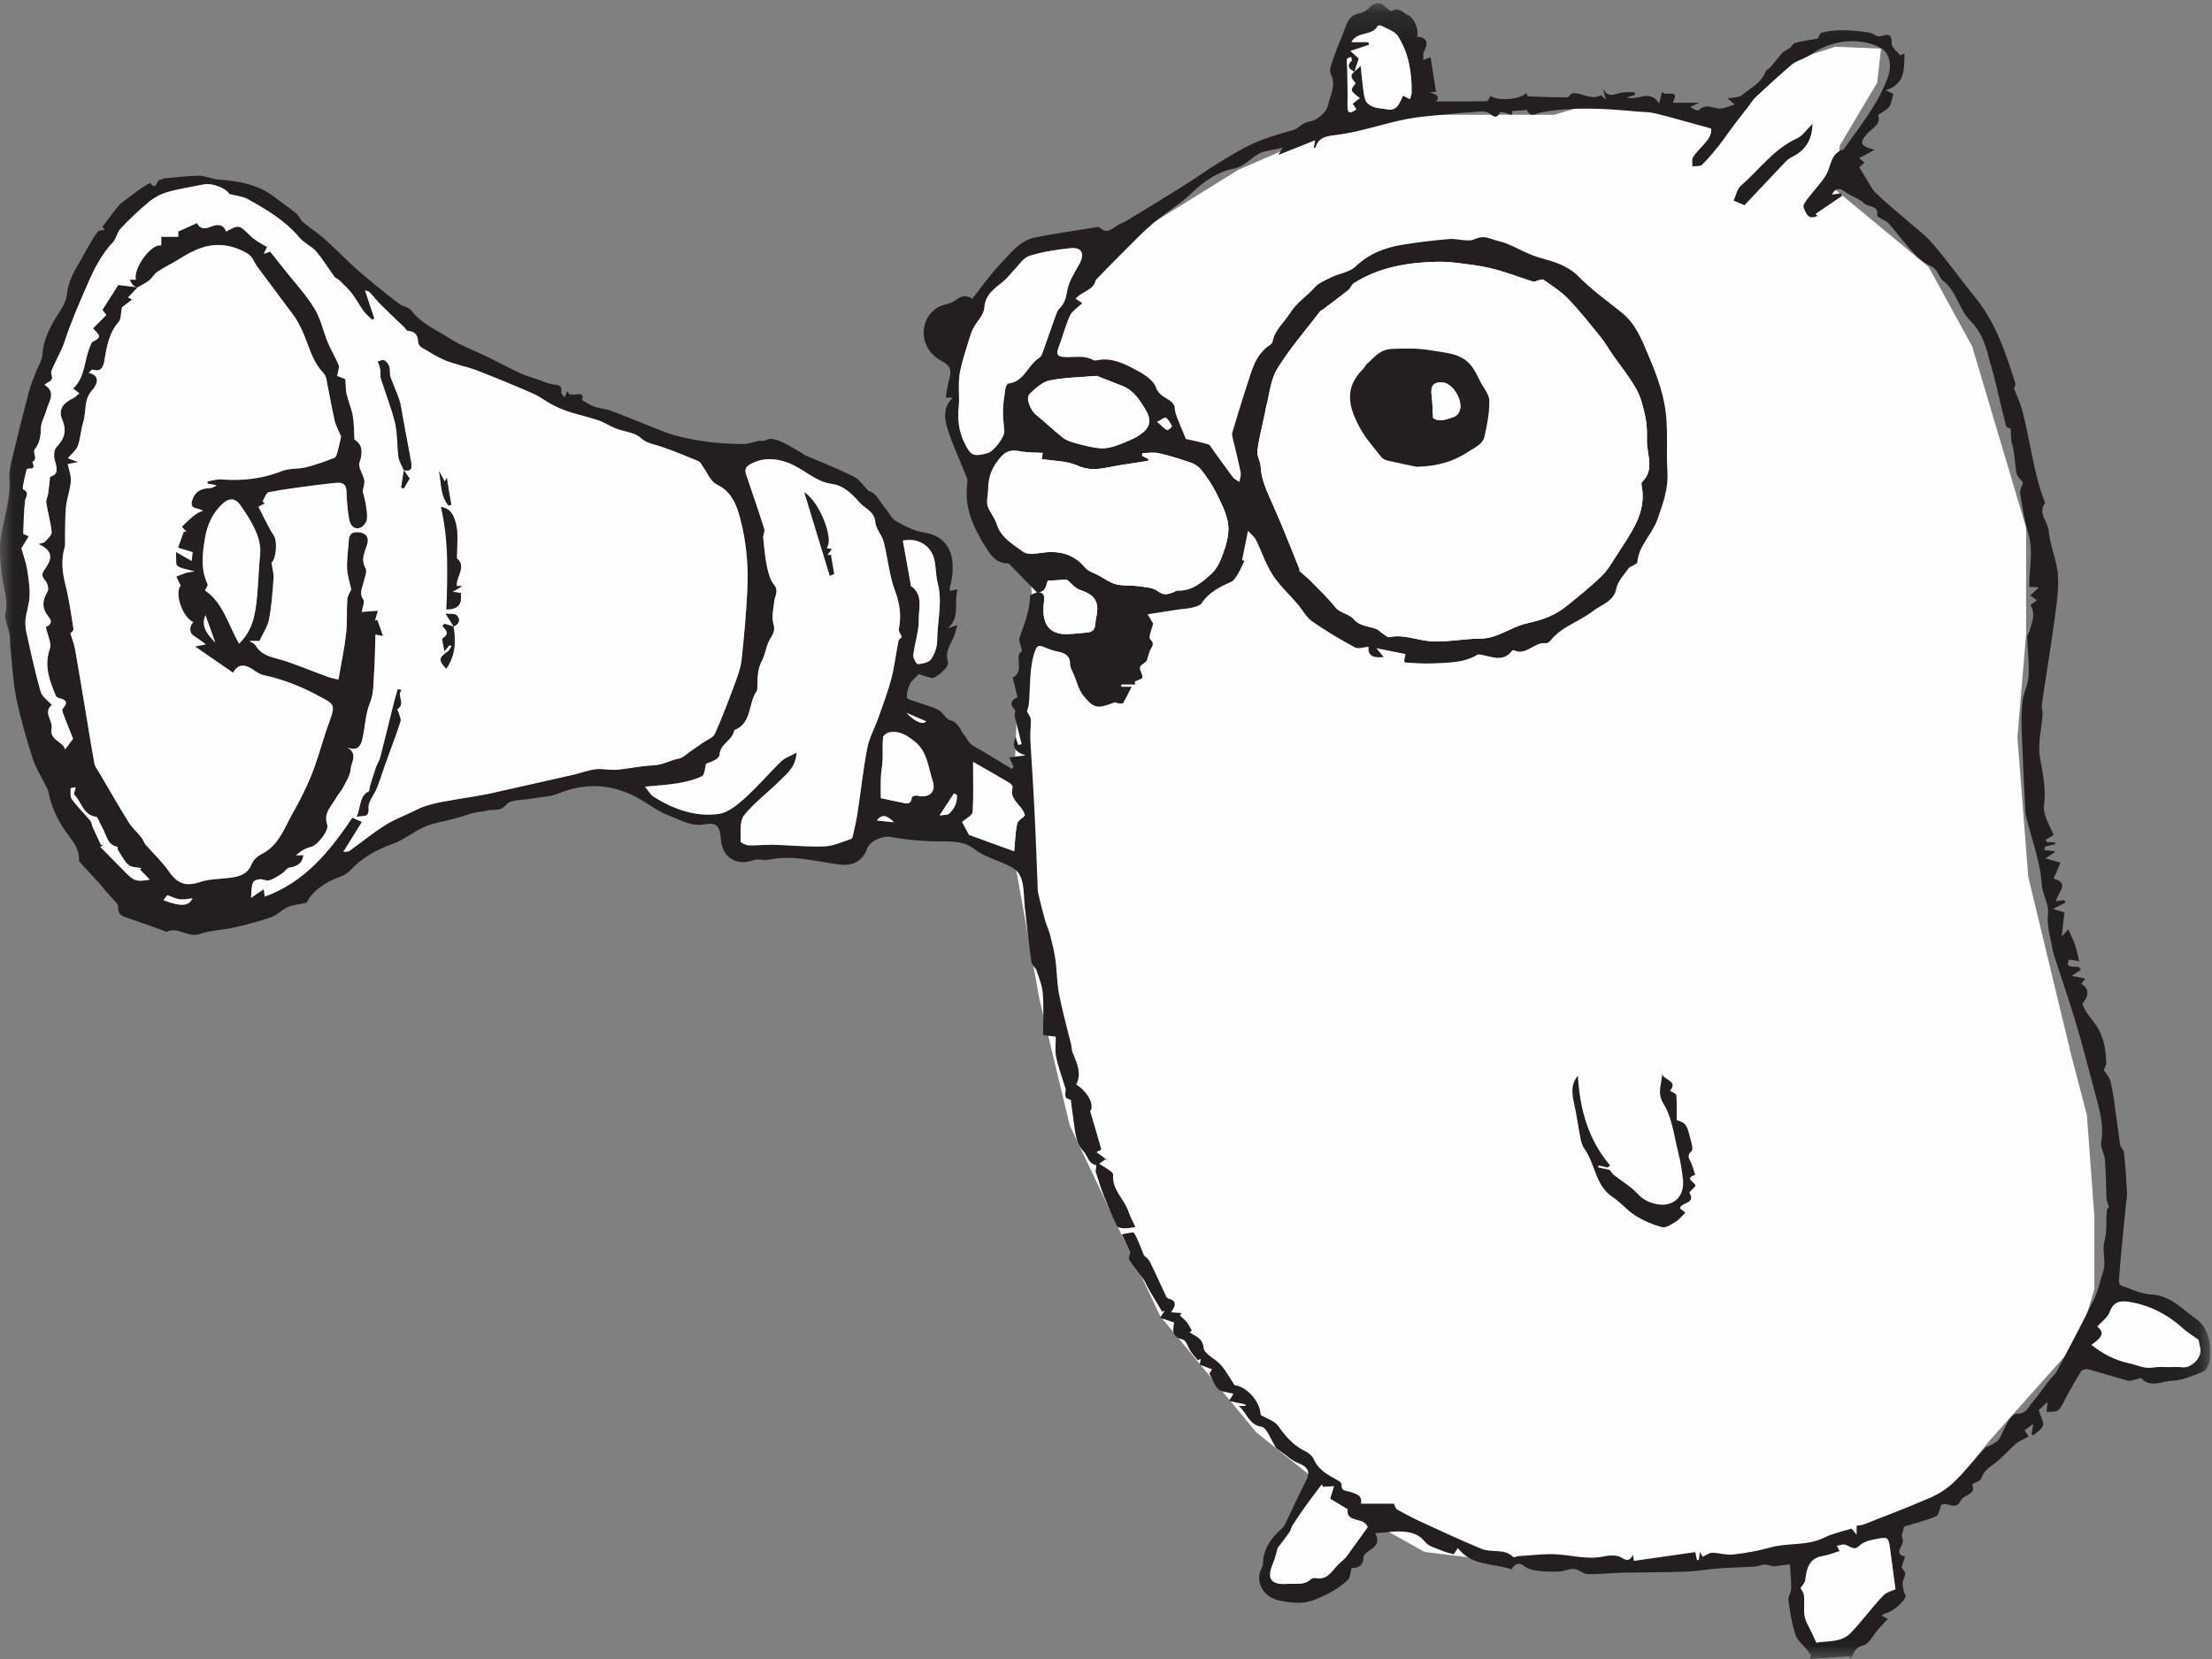 <svg width="84" height="63" viewBox="0 0 84 63" fill="none" xmlns="http://www.w3.org/2000/svg">
<rect x="0" y="0" width="84" height="63" fill="#808080" stroke="none"/>
<path fill-rule="evenodd" clip-rule="evenodd" d="M53.657 4.36H59.01L60.981 3.783L64.175 4.374L65.182 4.903L67.89 2.357L69.697 1.775L71.432 1.847L71.286 3.138L69.868 5.521L69.674 7.186L73.241 10.138L74.893 13.155L76.941 20.038V24.08L76.61 27.997L77.022 33.292L78.657 40.081L79.25 42.35L79.532 46.191V48.953L78.954 50.891L75.57 54.687L74.034 56.584L71.127 58.196L67.626 59.326L64.171 59.451H58.245L54.098 58.934L51.702 57.597L47.708 54.393L44.062 49.984L40.626 42.744L39.47 37.937L38.425 32.103L38.618 26.945L39.248 23.754L38.912 17.925L40.093 11.915L41.914 9.618L47.032 6.446L50.582 4.903L53.657 4.36Z" fill="#FEFEFE"/>
<mask id="mask0" mask-type="alpha" maskUnits="userSpaceOnUse" x="0" y="0" width="84" height="63">
<path fill-rule="evenodd" clip-rule="evenodd" d="M0 0.122H83.928V63H0V0.122Z" fill="white"/>
</mask>
<g mask="url(#mask0)">
<path fill-rule="evenodd" clip-rule="evenodd" d="M33.948 31.226C33.671 30.934 33.467 30.92 33.301 31.159C33.537 31.183 33.742 31.205 33.948 31.226ZM34.425 27.073C34.77 27.44 35.065 27.526 35.17 27.391C34.904 27.278 34.665 27.175 34.425 27.073ZM7.804 23.36C7.646 23.705 7.778 24.016 8.175 24.397C8.048 24.043 7.938 23.735 7.804 23.36ZM44.322 16.332C44.349 16.348 44.512 16.206 44.504 16.189C44.446 16.068 44.374 15.942 44.273 15.859C44.242 15.834 44.105 15.939 43.946 16.02C44.111 16.163 44.205 16.266 44.322 16.332ZM6.204 34.186C6.884 34.437 7.17 34.414 7.31 34.113C7.154 34.128 6.99 34.167 6.832 34.151C6.684 34.135 6.543 34.059 6.355 33.995C6.35 34.001 6.278 34.092 6.204 34.186ZM36.039 30.903C36.247 30.711 36.36 30.469 36.341 30.189C36.304 30.168 36.266 30.148 36.228 30.127C36.064 30.377 35.9 30.626 35.676 30.968C35.849 30.94 35.978 30.958 36.039 30.903ZM5.316 33.02C5.334 33.002 5.352 32.984 5.37 32.965C5.206 32.931 4.999 32.947 4.887 32.85C4.718 32.705 4.613 32.484 4.487 32.291C4.462 32.254 4.474 32.16 4.457 32.157C4.106 32.093 4.059 31.784 3.937 31.534C3.891 31.439 3.844 31.344 3.793 31.251C3.749 31.169 3.709 31.026 3.653 31.019C3.153 30.956 3.104 30.453 2.822 30.183C2.788 30.151 2.85 30.019 2.875 29.895C2.835 29.904 2.684 29.921 2.684 29.939C2.681 30.082 2.661 30.26 2.736 30.362C2.946 30.646 3.203 30.895 3.43 31.167C3.484 31.232 3.487 31.338 3.524 31.421C3.625 31.645 3.731 31.866 3.835 32.089C3.874 32.081 3.912 32.074 3.951 32.067C3.889 32.11 3.828 32.153 3.813 32.163C4.134 32.49 4.449 32.812 4.766 33.132C5.087 33.455 5.179 33.493 5.687 33.404C5.563 33.276 5.44 33.148 5.316 33.02ZM34.582 22.186C34.586 22.211 34.582 22.247 34.597 22.258C35.068 22.586 34.884 23.093 34.891 23.514C34.899 23.966 34.735 24.42 34.682 24.877C34.67 24.989 34.805 25.224 34.858 25.22C35.033 25.207 35.272 25.158 35.358 25.035C35.493 24.839 35.587 24.573 35.588 24.335C35.594 23.6 35.801 22.867 35.606 22.127C35.528 21.831 35.55 21.508 35.471 21.213C35.345 20.741 34.896 20.41 34.285 20.529C34.387 21.1 34.485 21.643 34.582 22.186ZM34.215 30.471C34.399 30.511 34.595 30.591 34.625 30.281C34.628 30.251 34.758 30.2 34.816 30.214C35.268 30.325 35.561 30.09 35.42 29.663C35.251 29.151 35.219 28.558 34.762 28.182C34.479 27.949 34.161 27.724 33.755 27.814C33.667 27.833 33.539 27.932 33.532 28.003C33.506 28.291 33.528 28.582 33.515 28.872C33.506 29.091 33.46 29.309 33.45 29.528C33.438 29.79 33.447 30.052 33.447 30.312C33.705 30.366 33.96 30.417 34.215 30.471ZM38.453 29.899C38.465 29.857 38.39 29.762 38.333 29.729C37.892 29.467 37.444 29.215 36.952 28.932C36.952 29.617 36.974 30.229 36.935 30.836C36.927 30.962 36.693 31.073 36.535 31.216C36.605 31.346 36.7 31.524 36.797 31.704C37.33 31.898 37.882 32.099 38.513 32.328C38.552 31.913 38.557 31.592 38.625 31.284C38.652 31.163 38.818 31.073 38.915 30.974C38.867 30.592 38.304 30.41 38.453 29.899ZM82.926 50.471C82.321 49.92 81.625 49.554 80.815 49.434C80.513 49.389 80.252 49.44 80.121 49.814C80.045 50.03 79.809 50.19 79.644 50.375C79.906 50.589 79.877 50.766 79.422 51.068C79.86 51.415 80.314 51.656 80.868 51.772C81.161 51.833 81.427 51.984 81.75 51.931C81.966 51.895 82.191 51.918 82.412 51.916C82.559 51.915 82.708 51.9 82.852 51.921C83.209 51.972 83.623 51.56 83.555 51.208C83.528 51.068 83.497 50.928 83.487 50.88C83.263 50.718 83.08 50.611 82.926 50.471ZM51.176 57.313C50.929 57.164 50.7 57.027 50.514 56.914C50.567 56.734 50.611 56.586 50.655 56.438C50.528 56.447 50.4 56.456 50.242 56.467C50.252 56.489 50.23 56.445 50.194 56.372C50.007 56.62 49.827 56.85 49.657 57.087C49.459 57.363 49.268 57.644 49.081 57.927C49.032 58.001 49.024 58.103 48.974 58.176C48.846 58.362 48.705 58.538 48.516 58.79C48.482 58.906 48.438 59.143 48.346 59.359C48.093 59.949 48.247 60.193 48.899 60.146C49.2 60.125 49.533 60.215 49.794 59.96C49.83 59.924 49.916 59.917 49.974 59.928C50.426 60.01 50.589 59.634 50.838 59.393C50.94 59.295 51.057 59.208 51.141 59.097C51.416 58.729 51.678 58.353 51.938 57.991C51.799 57.594 51.097 57.843 51.176 57.313ZM9.705 23.125C9.81 22.452 9.807 21.762 9.876 21.082C9.93 20.56 9.717 20.129 9.47 19.704C9.361 19.518 9.24 19.34 9.115 19.164C8.947 18.926 8.714 18.904 8.501 19.087C8.088 19.439 7.871 19.92 7.787 20.42C7.69 20.999 7.608 21.606 7.883 22.182C7.908 22.234 7.818 22.341 7.783 22.42C8.473 22.889 8.664 23.718 9.078 24.442C9.5 24.034 9.634 23.573 9.705 23.125ZM39.861 14.448C39.582 14.506 39.319 14.744 39.101 14.955C38.933 15.117 39.137 15.594 39.345 15.755C39.696 16.027 40.01 16.347 40.362 16.619C40.506 16.731 40.702 16.79 40.883 16.838C41.187 16.918 41.497 17.005 41.808 17.022C42.032 17.035 42.275 16.97 42.489 16.886C42.803 16.763 43.139 16.64 43.394 16.431C43.714 16.169 43.706 15.886 43.487 15.531C43.268 15.174 43.041 14.822 42.625 14.657C42.293 14.525 41.959 14.396 41.65 14.274C41.017 14.329 40.427 14.332 39.861 14.448ZM70.284 62.005C70.5 61.784 70.692 61.54 70.894 61.305C71.109 61.056 71.309 60.791 71.545 60.562C71.657 60.455 71.837 60.418 71.98 60.352C71.913 59.855 71.839 59.322 71.771 58.79C71.715 58.355 71.671 58.365 71.24 58.448C70.989 58.496 70.772 58.541 70.588 58.718C70.355 58.942 70.168 58.595 69.944 58.661C69.883 58.679 69.82 58.688 69.757 58.701C69.79 58.765 69.823 58.83 69.859 58.9C69.669 58.958 69.449 59.052 69.221 59.09C68.674 59.179 68.61 59.585 68.552 60.018C68.538 60.117 68.44 60.204 68.374 60.306C68.405 60.368 68.495 60.473 68.506 60.586C68.532 60.851 68.485 61.126 68.533 61.384C68.574 61.599 68.708 61.796 68.802 62C68.858 62.123 68.915 62.246 68.977 62.379C69.399 62.3 69.913 62.387 70.284 62.005ZM38.089 15.589C38.096 15.307 38.14 15.025 38.181 14.745C38.191 14.678 38.247 14.568 38.292 14.564C38.894 14.498 39.022 13.871 39.45 13.601C39.508 13.564 39.557 13.49 39.581 13.423C39.759 12.931 39.927 12.435 40.103 11.942C40.132 11.862 40.17 11.774 40.23 11.717C40.431 11.521 40.483 11.296 40.532 11.018C40.592 10.668 40.818 10.344 40.993 10.019C41.203 9.629 41.083 9.381 40.641 9.426C40.117 9.479 39.588 9.561 39.088 9.718C38.859 9.791 38.693 10.069 38.503 10.26C38.383 10.381 38.284 10.524 38.157 10.636C37.82 10.932 37.415 11.143 37.378 11.696C37.362 11.953 37.108 12.193 36.972 12.445C36.909 12.564 36.86 12.693 36.822 12.823C36.687 13.28 36.518 13.733 36.443 14.201C36.377 14.61 36.448 15.04 36.407 15.456C36.36 15.938 36.411 16.384 36.628 16.825C36.863 17.301 36.962 17.36 37.517 17.202C37.742 17.138 38.155 16.59 38.139 16.37C38.121 16.11 38.082 15.849 38.089 15.589ZM43.627 17.439C43.596 17.476 43.584 17.505 43.568 17.507C43.086 17.585 42.599 17.643 42.121 17.741C41.705 17.827 41.334 17.87 40.906 17.677C40.517 17.5 40.042 17.512 39.558 17.433C39.563 17.408 39.579 17.311 39.597 17.201C39.57 17.2 39.538 17.198 39.506 17.196C39.288 17.183 39.067 17.191 38.854 17.152C38.551 17.098 38.283 17.051 38.033 17.324C37.697 17.69 37.525 18.078 37.524 18.589C37.523 18.842 37.417 19.091 37.556 19.341C37.661 19.53 37.787 19.713 37.852 19.915C38.019 20.43 38.477 20.676 38.86 20.958C39.037 21.09 39.394 21.008 39.665 20.979C40.281 20.912 40.794 21.061 41.207 21.553C41.328 21.698 41.55 21.759 41.728 21.856C41.943 21.972 42.148 22.129 42.378 22.187C42.646 22.255 42.939 22.22 43.217 22.259C43.471 22.295 43.773 22.303 43.959 22.446C44.193 22.627 44.365 22.566 44.575 22.484C44.621 22.466 44.666 22.42 44.709 22.423C45.257 22.458 45.647 22.107 45.998 21.795C46.256 21.565 46.4 21.171 46.513 20.823C46.615 20.51 46.687 20.146 46.627 19.831C46.551 19.43 46.35 19.047 46.164 18.675C46.021 18.389 45.832 18.122 45.637 17.867C45.546 17.747 45.406 17.637 45.266 17.587C44.859 17.443 44.445 17.312 44.024 17.215C43.819 17.167 43.593 17.206 43.376 17.206C43.375 17.241 43.374 17.275 43.373 17.31C43.456 17.352 43.539 17.394 43.627 17.439ZM34.132 23.892C34.238 23.38 34.167 22.913 33.981 22.413C33.764 21.828 33.715 21.183 33.558 20.573C33.491 20.313 33.258 20.082 33.239 19.827C33.207 19.417 32.857 19.324 32.652 19.093C32.363 18.769 32.051 18.44 31.597 18.379C30.944 18.291 30.507 17.786 29.923 17.572C29.448 17.399 28.988 17.37 28.518 17.613C28.315 17.718 28.269 17.828 28.336 18.024C28.568 18.711 28.804 19.396 29.023 20.087C29.054 20.186 28.973 20.315 28.984 20.427C29.019 20.79 29.053 21.154 29.126 21.511C29.174 21.748 29.238 22.014 29.386 22.191C29.589 22.434 29.425 22.62 29.402 22.835C29.371 23.121 29.292 23.433 29.371 23.693C29.459 23.979 29.32 24.118 29.212 24.323C29.087 24.56 29.064 24.851 28.936 25.086C28.757 25.413 28.771 25.755 28.76 26.102C28.759 26.151 28.759 26.211 28.733 26.247C28.404 26.715 28.566 27.463 27.884 27.728C27.831 28.115 27.344 28.234 27.322 28.672C27.316 28.811 27.022 28.935 26.814 28.998C26.765 29.163 26.764 29.424 26.66 29.474C26.374 29.614 26.049 29.69 25.731 29.745C25.352 29.81 24.965 29.826 24.494 29.872C24.637 30.045 24.706 30.184 24.819 30.255C25.57 30.727 26.393 31.027 27.28 30.91C27.627 30.864 27.977 30.588 28.255 30.338C28.753 29.891 29.189 29.376 29.67 28.908C29.804 28.778 30.004 28.715 30.251 28.58C30.214 29.158 29.863 29.391 29.596 29.662C29.157 30.107 28.634 30.48 28.254 30.966C28.076 31.194 28.135 31.616 28.123 31.951C28.121 32 28.322 32.098 28.432 32.102C28.736 32.113 29.041 32.071 29.345 32.079C30.001 32.095 30.658 32.165 31.312 32.14C31.654 32.127 31.992 31.963 32.328 31.855C32.365 31.843 32.385 31.751 32.398 31.693C32.457 31.421 32.522 31.15 32.564 30.875C32.689 30.052 32.777 29.221 32.935 28.404C33.011 28.011 33.219 27.644 33.354 27.26C33.527 26.77 33.714 26.283 33.845 25.782C33.968 25.31 34.022 24.82 34.12 24.341C34.134 24.273 34.225 24.219 34.247 24.195C34.194 24.064 34.117 23.968 34.132 23.892ZM49.783 22.075C50.095 22.392 50.423 22.698 50.696 23.046C50.891 23.296 51.221 23.295 51.411 23.517C51.633 23.777 51.96 23.776 52.247 23.877C52.333 23.907 52.401 23.986 52.481 24.037C52.574 24.096 52.684 24.211 52.764 24.194C53.273 24.085 53.737 24.284 54.221 24.34C54.868 24.414 55.539 24.252 56.199 24.253C56.858 24.253 57.354 23.82 57.955 23.679C58.245 23.611 58.537 23.537 58.81 23.422C59.047 23.323 59.275 23.186 59.475 23.026C59.934 22.659 60.392 22.286 60.816 21.88C61.034 21.673 61.192 21.398 61.357 21.142C61.628 20.721 61.919 20.307 62.134 19.858C62.34 19.426 62.44 18.95 62.341 18.459C62.332 18.412 62.322 18.338 62.347 18.314C62.858 17.83 62.524 17.245 62.541 16.704C62.55 16.41 62.541 16.106 62.479 15.82C62.402 15.462 62.315 15.089 62.138 14.775C61.872 14.303 61.524 13.878 61.213 13.431C61.073 13.229 60.953 13.01 60.799 12.82C60.395 12.323 59.999 11.818 59.558 11.357C59.285 11.072 58.937 10.858 58.616 10.621C58.583 10.596 58.504 10.627 58.448 10.638C58.368 10.655 58.279 10.713 58.212 10.692C57.799 10.565 57.395 10.409 56.98 10.287C56.675 10.197 56.362 10.122 56.047 10.079C55.559 10.012 55.065 9.931 54.576 9.941C53.466 9.965 52.381 10.141 51.417 10.751C51.327 10.808 51.29 10.945 51.203 11.015C50.883 11.27 50.553 11.513 50.226 11.76C50.196 11.783 50.154 11.794 50.133 11.822C49.582 12.544 48.977 13.234 48.504 14.004C48.246 14.423 48.21 14.978 48.076 15.472C48.053 15.555 48.046 15.641 48.028 15.726C47.931 16.189 47.809 16.648 47.749 17.116C47.724 17.305 47.863 17.51 47.873 17.71C47.898 18.213 48.103 18.647 48.305 19.096C48.679 19.929 49.01 20.781 49.354 21.628C49.363 21.65 49.326 21.692 49.334 21.674C49.505 21.825 49.653 21.942 49.783 22.075ZM4.866 11.293C4.877 11.299 4.929 11.329 5.015 11.378C4.87 11.488 4.729 11.595 4.63 11.67C4.587 11.879 4.608 12.111 4.502 12.231C4.144 12.638 4.062 13.124 3.975 13.626C3.936 13.852 3.9 14.155 3.515 14.034C3.491 14.026 3.444 14.09 3.366 14.156C3.924 14.285 3.578 14.732 3.511 14.804C3.167 15.168 3.289 15.631 3.16 16.033C3.067 16.322 3.063 16.642 2.958 16.925C2.891 17.104 2.711 17.241 2.576 17.402C2.679 17.439 2.777 17.475 2.975 17.546C2.789 17.581 2.703 17.598 2.571 17.623C2.615 17.841 2.708 18.062 2.692 18.275C2.666 18.605 2.538 18.925 2.505 19.255C2.466 19.654 2.48 20.057 2.47 20.458C2.468 20.568 2.485 20.683 2.455 20.785C2.314 21.265 2.365 21.729 2.486 22.209C2.625 22.759 2.704 23.325 2.79 23.887C2.8 23.951 2.69 24.035 2.674 24.055C2.737 24.264 2.817 24.46 2.853 24.665C3.004 25.517 3.142 26.371 3.285 27.225C3.384 27.817 3.476 28.411 3.588 29.001C3.61 29.121 3.702 29.229 3.767 29.339C4.139 29.972 4.503 30.609 4.89 31.232C5.025 31.448 5.231 31.617 5.383 31.824C5.463 31.933 5.496 32.076 5.596 32.149C5.869 32.458 6.175 32.745 6.408 33.083C6.743 33.57 7.06 33.673 7.608 33.49C7.936 33.38 8.304 33.383 8.655 33.342C9.032 33.297 9.381 33.241 9.554 32.818C9.618 32.66 9.784 32.508 9.942 32.428C10.586 32.104 10.791 31.455 11.109 30.895C11.377 30.424 11.624 29.936 11.827 29.433C12.044 28.894 12.197 28.328 12.379 27.775C12.414 27.668 12.454 27.564 12.492 27.458C12.759 26.71 12.708 26.756 12.018 26.385C11.373 26.04 10.72 25.791 10.015 25.639C9.868 25.607 9.73 25.511 9.602 25.423C9.284 25.205 9.019 25.221 8.853 25.549C8.376 25.219 7.916 24.901 7.407 24.55C7.55 24.522 7.651 24.502 7.817 24.468C7.63 24.334 7.494 24.23 7.35 24.139C7.189 24.035 7.181 23.776 7.343 23.628C6.916 23.425 6.623 22.537 6.859 22.235C6.8 22.115 6.746 22.005 6.693 21.895C6.813 21.849 6.931 21.796 7.054 21.757C7.134 21.732 7.221 21.727 7.389 21.698C7.102 21.616 6.888 21.598 6.737 21.491C6.662 21.438 6.703 21.221 6.681 20.959C6.947 21.113 7.1 21.201 7.276 21.302C7.288 21.204 7.305 21.065 7.317 20.968C7.114 20.907 6.937 20.852 6.759 20.799C6.833 20.593 6.908 20.389 6.982 20.184C7.016 20.189 7.049 20.195 7.083 20.201C7.025 20.136 6.966 20.07 6.906 20.003C7.299 19.607 7.544 19.416 7.709 19.407C7.56 19.263 7.19 19.372 7.293 19.016C7.386 18.694 7.601 18.553 7.925 18.541C8.027 18.538 8.128 18.51 8.226 18.427C8.113 18.406 8 18.386 7.887 18.366C7.885 18.337 7.883 18.308 7.88 18.28C8.054 18.253 8.23 18.192 8.401 18.205C9.195 18.266 9.96 18.185 10.709 17.887C10.986 17.777 11.32 17.819 11.616 17.745C11.986 17.653 12.348 17.523 12.701 17.383C12.771 17.355 12.803 17.206 12.831 17.106C12.883 16.922 12.917 16.732 12.952 16.579C12.867 16.37 12.754 16.172 12.705 15.96C12.585 15.434 12.498 14.902 12.389 14.374C12.373 14.293 12.326 14.209 12.27 14.149C11.824 13.686 11.719 13.056 11.452 12.505C11.369 12.334 11.283 12.159 11.171 12.007C10.714 11.382 10.244 10.767 9.783 10.146C9.66 9.98 9.586 9.749 9.426 9.647C9.187 9.493 8.9 9.384 8.62 9.333C7.947 9.211 7.366 9.481 6.812 9.832C6.539 10.005 6.244 10.144 5.975 10.322C5.854 10.402 5.783 10.555 5.666 10.647C5.53 10.754 5.369 10.83 5.218 10.919C5.164 10.894 5.096 10.88 5.059 10.839C5.002 10.777 4.965 10.695 4.92 10.622H5.159C5.053 10.194 5.745 9.231 6.123 9.322V8.992H6.775C6.774 8.967 6.769 8.872 6.765 8.793C7.005 8.685 7.239 8.579 7.482 8.469C7.565 8.664 7.739 8.726 8.006 8.61C8.237 8.51 8.477 8.493 8.589 8.794C9.072 8.527 9.071 8.528 9.516 8.962C9.601 9.045 9.7 9.116 9.8 9.182C9.903 9.251 10.016 9.306 10.143 9.377C10.105 9.454 10.071 9.524 10.018 9.634C10.135 9.598 10.211 9.575 10.263 9.559C10.458 9.805 10.645 10.037 10.829 10.271C11.205 10.748 11.627 11.198 11.941 11.713C12.181 12.106 12.275 12.586 12.455 13.019C12.575 13.308 12.745 13.576 12.862 13.866C12.898 13.957 12.836 14.087 12.807 14.276C12.855 14.295 13.005 14.353 13.119 14.398C13.132 14.594 13.121 14.777 13.16 14.95C13.224 15.231 13.345 15.5 13.396 15.783C13.446 16.058 13.439 16.345 13.462 16.695C13.748 16.861 13.795 17.151 13.653 17.567C13.591 17.748 13.793 18.007 13.834 18.238C13.857 18.368 13.797 18.513 13.773 18.659C13.81 18.81 13.865 18.979 13.891 19.152C13.92 19.349 13.963 19.558 13.926 19.747C13.902 19.867 13.759 20.031 13.645 20.053C13.375 20.107 13.282 19.876 13.249 19.664C13.198 19.337 13.165 19.005 13.158 18.675C13.15 18.317 12.936 18.313 12.677 18.345C12.435 18.375 12.191 18.395 11.95 18.428C11.367 18.508 10.782 18.578 10.206 18.69C10.108 18.71 10.048 18.92 9.97 19.042C10 19.065 10.029 19.088 10.059 19.111C9.958 19.166 9.857 19.223 9.815 19.245C10.014 19.626 10.178 20 10.398 20.337C10.546 20.564 10.488 21.222 10.309 21.369C10.343 21.598 10.402 21.778 10.389 21.953C10.351 22.476 10.316 23.003 10.218 23.517C10.166 23.792 9.989 24.044 9.852 24.34H9.475C9.573 24.41 9.665 24.443 9.704 24.507C9.97 24.953 10.45 24.97 10.871 25.115C11.395 25.295 11.909 25.506 12.429 25.697C12.565 25.746 12.711 25.771 12.852 25.807C12.953 25.221 13.075 24.653 13.141 24.078C13.192 23.642 13.158 23.196 13.19 22.757C13.2 22.616 13.298 22.483 13.339 22.386C13.282 22.111 13.189 21.847 13.18 21.58C13.168 21.223 13.227 20.864 13.247 20.505C13.265 20.192 13.502 20.186 13.7 20.224C13.922 20.267 14.02 20.435 13.942 20.678C13.849 20.97 13.693 21.245 13.883 21.58C13.952 21.702 13.847 21.927 13.809 22.103C13.762 22.324 13.624 22.527 13.801 22.773C13.861 22.857 13.767 23.053 13.737 23.237C13.926 23.223 14.121 23.209 14.349 23.193C14.307 23.339 14.275 23.453 14.243 23.567C14.273 23.557 14.303 23.547 14.332 23.537C14.397 23.724 14.461 23.911 14.545 24.153C14.404 24.126 14.311 24.108 14.258 24.098C14.242 24.59 14.239 25.063 14.207 25.534C14.181 25.918 14.195 26.33 14.055 26.675C13.868 27.134 13.868 27.61 13.76 28.073C13.694 28.356 13.552 28.528 13.19 28.385C13.61 28.627 13.332 28.951 13.314 29.216C13.297 29.457 13.136 29.691 13.021 29.919C12.957 30.047 12.844 30.151 12.776 30.278C12.603 30.601 12.272 30.869 12.425 31.311C12.504 31.538 12.047 32.109 11.815 32.16C11.61 32.204 11.42 32.317 11.24 32.483C11.332 32.479 11.424 32.475 11.522 32.471C11.486 32.795 11.273 32.902 10.982 32.951C10.888 32.966 10.818 33.095 10.727 33.158C10.54 33.289 10.345 33.411 10.156 33.446C10.055 33.426 9.95 33.377 9.854 33.39C9.585 33.43 9.564 33.481 9.533 34.095C9.726 33.963 9.856 33.875 10.017 33.765C10.028 33.858 10.038 33.931 10.053 34.048C11.572 33.501 12.516 32.331 13.381 31.052C13.506 31.108 13.626 31.16 13.743 31.212C13.514 31.582 13.29 31.944 13.039 32.349C13.149 32.335 13.22 32.348 13.262 32.318C13.713 31.995 14.147 31.643 14.614 31.344C14.941 31.135 15.313 30.994 15.666 30.824C15.819 30.751 15.97 30.669 16.13 30.617C16.349 30.547 16.573 30.491 16.798 30.448C17.185 30.375 17.576 30.318 17.964 30.251C18.182 30.214 18.4 30.179 18.616 30.131C19.669 29.896 20.723 29.66 21.775 29.42C22.057 29.355 22.332 29.244 22.616 29.211C22.881 29.18 23.156 29.252 23.422 29.23C23.884 29.191 24.341 29.082 24.802 29.066C25.162 29.053 25.458 28.868 25.795 28.802C25.942 28.773 26.069 28.636 26.202 28.545C26.361 28.436 26.519 28.325 26.677 28.214C26.838 28.1 27.078 28.019 27.148 27.864C27.438 27.221 27.684 26.558 27.93 25.896C28.033 25.618 28.134 25.329 28.164 25.038C28.257 24.153 28.34 23.265 28.381 22.377C28.423 21.459 28.338 20.543 28.099 19.654C27.961 19.142 27.768 18.663 27.213 18.394C26.981 18.281 26.858 17.943 26.685 17.708C26.636 17.641 26.599 17.543 26.532 17.516C26.064 17.321 25.594 17.127 25.114 16.963C24.84 16.869 24.57 16.848 24.319 16.622C24.092 16.416 23.702 16.396 23.392 16.275C23.166 16.186 22.961 16.045 22.733 15.967C22.375 15.844 22.002 15.763 21.64 15.648C21.421 15.578 21.205 15.491 21.001 15.385C20.742 15.251 20.51 15.063 20.244 14.947C19.535 14.636 18.818 14.34 18.095 14.062C17.716 13.916 17.308 13.847 16.932 13.696C16.612 13.567 16.315 13.376 16.016 13.199C15.95 13.16 15.877 13.066 15.877 12.997C15.874 12.722 15.756 12.581 15.479 12.56C15.437 12.556 15.402 12.478 15.361 12.438C15.062 12.151 14.758 11.868 14.464 11.575C14.31 11.422 14.18 11.245 14.026 11.091C13.984 11.048 13.9 11.044 13.863 11.032C13.986 11.404 14.103 11.754 14.219 12.103C14.186 12.113 14.153 12.122 14.119 12.132C14.015 12.027 13.894 11.934 13.809 11.816C13.65 11.597 13.526 11.351 13.36 11.138C13.212 10.949 13.029 10.788 12.857 10.619C12.814 10.577 12.737 10.564 12.704 10.518C12.469 10.195 12.264 9.849 12.005 9.548C11.826 9.341 11.54 9.226 11.366 9.017C10.83 8.378 10.13 7.966 9.422 7.567C9.225 7.456 8.974 7.439 8.706 7.367C8.613 7.166 8.065 6.933 7.74 7.002C7.279 7.098 6.811 7.166 6.36 7.294C6.11 7.365 5.861 7.498 5.661 7.663C5.28 7.977 4.922 8.321 4.581 8.679C4.448 8.82 4.42 9.062 4.287 9.203C3.854 9.661 3.584 10.192 3.333 10.771C3.019 11.494 2.702 12.21 2.456 12.961C2.329 13.348 2.109 13.703 1.952 14.081C1.916 14.169 2.006 14.31 1.968 14.396C1.931 14.48 1.805 14.526 1.689 14.61C2.151 14.905 1.852 15.239 1.769 15.558C1.705 15.8 1.554 16.035 1.552 16.274C1.55 16.573 1.501 16.825 1.322 17.063C1.218 17.201 1.468 17.424 1.225 17.544C1.409 17.925 1.028 17.723 1.01 17.838C0.98 17.96 0.945 18.082 0.922 18.206C0.898 18.335 0.839 18.564 0.877 18.582C1.149 18.713 0.962 18.875 0.947 19.035C0.91 19.442 0.893 19.851 0.883 20.26C0.882 20.288 0.999 20.319 1.093 20.363C0.984 20.541 0.883 20.704 0.812 20.82C0.894 21.111 0.986 21.357 1.028 21.61C1.083 21.946 1.135 22.289 1.124 22.627C1.113 22.937 0.998 23.241 0.966 23.552C0.947 23.736 0.983 23.933 1.024 24.117C1.186 24.837 1.339 25.559 1.544 26.266C1.6 26.459 1.824 26.604 1.971 26.772C1.621 27.042 2.015 27.365 1.96 27.666C1.877 28.124 2.385 28.14 2.473 28.46C2.591 28.301 2.684 28.176 2.775 28.054C2.652 27.746 2.518 27.415 2.392 27.081C2.371 27.028 2.355 26.938 2.384 26.908C2.601 26.672 2.502 26.567 2.239 26.509C2.195 26.499 2.139 26.462 2.123 26.424C1.885 25.855 1.665 25.3 1.89 24.647C1.969 24.419 1.8 24.107 1.739 23.807C1.896 23.746 2.02 23.632 1.842 23.418C1.585 23.108 1.597 22.818 1.808 22.459C1.861 22.368 1.809 22.157 1.731 22.062C1.599 21.902 1.559 21.805 1.7 21.617C2.033 21.172 1.964 20.887 1.465 20.662C1.575 20.622 1.667 20.616 1.713 20.567C1.813 20.458 1.972 20.32 1.962 20.208C1.926 19.833 1.816 19.466 1.757 19.092C1.74 18.986 1.811 18.869 1.827 18.755C1.856 18.553 1.875 18.35 1.902 18.104C2.226 18.025 2.174 17.785 2.083 17.489C2.036 17.337 2.045 17.087 2.14 16.986C2.444 16.663 2.548 16.369 2.361 15.925C2.205 15.555 2.394 15.305 2.792 15.115C2.866 15.079 2.923 15.007 3.01 14.934C2.92 14.864 2.848 14.808 2.777 14.753C3.275 14.289 3.169 13.634 3.491 12.995C3.839 12.812 3.847 12.785 3.533 12.472C3.701 12.301 3.869 12.131 4.039 11.959C3.989 11.895 3.934 11.825 3.888 11.768C4.116 11.411 4.333 11.07 4.491 10.822C4.808 10.86 5.018 10.885 5.227 10.91C5.112 11.032 4.997 11.154 4.866 11.293ZM51.673 2.502C51.703 2.796 51.724 3.055 51.759 3.313C51.783 3.494 51.796 3.687 51.872 3.847C51.921 3.95 52.067 4.027 52.186 4.071C52.325 4.122 52.483 4.115 52.629 4.148C53.077 4.247 53.149 3.886 53.28 3.633C53.372 3.68 53.458 3.725 53.544 3.769C53.566 3.683 53.607 3.597 53.608 3.51C53.614 2.752 53.497 2.013 53.085 1.368C52.966 1.183 52.679 1.102 52.466 0.981C52.428 0.96 52.334 0.96 52.323 0.981C52.107 1.386 51.548 1.169 51.32 1.6H51.963L51.987 1.703C51.776 1.772 51.565 1.841 51.282 1.933C51.433 2.071 51.542 2.17 51.599 2.223C51.542 2.395 51.488 2.56 51.433 2.724C51.237 2.625 51.117 2.51 51.328 2.304C51.348 2.285 51.315 2.211 51.307 2.162C51.251 2.189 51.152 2.212 51.149 2.244C51.136 2.366 51.16 2.491 51.161 2.616C51.167 3.081 51.179 3.546 51.169 4.011C51.163 4.357 51.304 4.294 51.51 4.152C51.458 4.076 51.413 4.01 51.367 3.94C51.465 3.862 51.549 3.795 51.637 3.726C51.264 3.435 51.264 3.435 51.477 3.164C51.279 2.91 51.274 2.871 51.425 2.718C51.505 2.653 51.582 2.584 51.673 2.502ZM39.648 22.814C39.63 22.947 39.622 23.083 39.626 23.218C39.638 23.793 39.942 24.092 40.516 24.08C40.776 24.075 41.035 24.04 41.294 24.018C41.652 23.988 41.574 23.678 41.622 23.473C41.766 22.854 41.586 22.591 41.005 22.399C40.834 22.343 40.702 22.166 40.507 22.007C40.365 22.017 40.114 22.033 39.791 22.055C39.721 22.182 39.736 22.515 39.378 22.495C39.026 22.134 38.673 21.773 38.32 21.414C38.304 21.399 38.273 21.396 38.248 21.395C37.855 21.38 37.664 21.143 37.46 20.823C36.972 20.06 36.605 19.285 36.733 18.352C36.742 18.284 36.739 18.204 36.714 18.142C36.472 17.533 36.192 16.936 35.992 16.314C35.864 15.916 35.789 15.471 36.187 15.099H35.914C35.958 14.858 35.979 14.634 36.042 14.422C36.153 14.052 36.084 13.875 35.759 13.709C34.956 13.297 34.829 12.252 35.54 11.718C35.752 11.558 36.086 11.559 36.294 11.397C36.521 11.22 36.702 11.197 36.918 11.348C37.285 10.888 37.607 10.416 38 10.012C38.381 9.62 38.721 9.133 39.306 9.017C40.073 8.866 40.848 8.756 41.621 8.63C41.668 8.623 41.737 8.618 41.765 8.645C42.02 8.895 42.212 8.701 42.421 8.568C42.546 8.488 42.691 8.44 42.818 8.362C43.37 8.028 43.92 7.689 44.47 7.35C44.721 7.195 44.971 7.04 45.219 6.88C45.572 6.65 45.915 6.404 46.276 6.186C46.715 5.921 47.151 5.643 47.618 5.437C48.089 5.228 48.591 5.082 49.089 4.944C49.33 4.877 49.452 4.65 49.747 4.611C50.008 4.577 50.38 4.258 50.428 4.011C50.502 3.632 50.764 3.237 50.534 2.806C50.474 2.693 50.539 2.492 50.589 2.346C50.714 1.981 50.857 1.62 51.006 1.264C51.134 0.957 51.179 0.588 51.614 0.509C51.757 0.482 51.914 0.39 52.011 0.28C52.172 0.097 52.404 0.062 52.58 0.23C52.661 0.308 52.811 0.438 52.853 0.414C53.131 0.249 53.288 0.497 53.478 0.582C53.723 0.691 53.893 1.152 53.808 1.388C54.198 1.426 54.25 1.623 54.08 1.944C54.031 2.035 54.057 2.165 54.049 2.277C54.148 2.241 54.246 2.206 54.327 2.176C54.395 2.607 54.463 3.044 54.532 3.484C54.482 3.489 54.388 3.499 54.294 3.508C54.512 3.585 54.721 3.644 54.529 3.853C55.154 3.853 55.808 3.857 56.462 3.844C56.509 3.843 56.554 3.713 56.599 3.643C56.892 3.85 57.713 3.781 57.965 3.53C57.985 3.576 58.003 3.659 58.025 3.66C58.522 3.68 59.02 3.697 59.518 3.696C59.581 3.696 59.639 3.555 59.708 3.546C60.069 3.498 60.408 3.825 60.788 3.618C60.806 3.608 60.874 3.691 60.983 3.787C60.928 3.576 60.895 3.454 60.863 3.332C61.05 3.796 61.385 3.523 61.667 3.505C61.804 3.496 61.941 3.504 62.078 3.504C62.079 3.537 62.08 3.571 62.081 3.604C61.983 3.637 61.884 3.67 61.785 3.703C62.205 3.834 62.663 3.365 63.003 3.936C63.056 3.728 63.09 3.598 63.123 3.469C63.186 3.719 63.835 3.302 63.519 3.901H64.527C64.344 3.986 64.267 4.022 64.191 4.058C64.307 4.157 64.469 4.225 64.517 4.178C64.756 3.941 64.984 4.08 65.239 4.12C65.425 4.149 65.634 4.032 65.879 3.969C65.736 3.849 65.668 3.791 65.603 3.736C65.809 3.693 66.037 3.71 66.16 3.605C66.477 3.335 66.891 3.152 67.049 2.716C67.075 2.646 67.186 2.611 67.241 2.546C67.386 2.376 67.515 2.193 67.665 2.028C67.732 1.953 67.833 1.91 67.919 1.853C68.018 1.812 68.073 1.658 68.164 1.632C68.461 1.549 68.772 1.513 69.025 1.468C69.081 1.376 69.112 1.255 69.17 1.241C69.779 1.087 70.391 1.143 71 1.243C71.091 1.259 71.178 1.316 71.262 1.363C71.445 1.464 71.862 1.068 71.836 1.652C71.829 1.795 72.041 1.947 72.156 2.099C72.171 2.093 72.225 2.07 72.32 2.03C72.311 2.64 72.347 3.208 71.606 3.426C71.741 3.492 71.833 3.537 71.903 3.57C71.844 3.753 71.828 3.933 71.736 4.059C71.645 4.184 71.479 4.255 71.317 4.371C71.454 4.718 71.106 4.86 70.903 5.08C70.597 5.412 70.637 5.553 71.187 5.689C70.941 5.822 70.779 5.909 70.601 6.006C70.658 6.052 70.732 6.113 70.803 6.172C70.711 6.257 70.625 6.336 70.606 6.353C70.711 6.523 70.774 6.63 70.841 6.735C70.969 6.936 71.068 7.167 71.235 7.33C71.596 7.683 71.994 7.999 72.374 8.333C72.724 8.641 73.109 8.92 73.408 9.271C73.976 9.935 74.484 10.65 75.034 11.33C75.802 12.281 76.167 13.415 76.531 14.55C76.556 14.627 76.482 14.735 76.48 14.743C76.602 15.063 76.722 15.31 76.791 15.57C77.096 16.721 77.211 17.918 77.639 19.039C77.648 19.062 77.665 19.095 77.656 19.108C77.379 19.498 77.77 19.809 77.8 20.167C77.848 20.744 78.127 21.305 78.153 21.88C78.182 22.539 78.06 23.209 77.971 23.87C77.842 24.824 77.679 25.773 77.541 26.726C77.521 26.866 77.575 27.016 77.565 27.16C77.53 27.691 77.377 28.238 77.465 28.745C77.572 29.367 77.707 29.968 77.621 30.603C77.601 30.748 77.644 30.912 77.695 31.054C77.772 31.269 77.881 31.473 77.988 31.706C77.872 31.776 77.775 31.836 77.678 31.895L77.737 31.982H78.035C78.038 32.007 78.042 32.032 78.045 32.057C77.915 32.089 77.784 32.121 77.654 32.154C77.648 32.194 77.642 32.235 77.635 32.276C77.779 32.297 77.922 32.318 78.058 32.337C77.953 32.41 77.839 32.489 77.677 32.601C77.884 32.659 78.025 32.697 78.246 32.759C78.151 32.978 78.064 33.178 77.983 33.366C78.644 33.54 78.102 33.922 78.079 34.225C78.206 34.208 78.303 34.194 78.399 34.181C78.411 34.214 78.423 34.246 78.434 34.279C78.313 34.339 78.192 34.4 77.957 34.517C78.179 34.583 78.31 34.623 78.396 34.649C78.366 34.92 78.335 35.193 78.292 35.57C78.417 35.43 78.468 35.373 78.543 35.289C78.634 35.496 78.73 35.685 78.799 35.883C78.861 36.061 78.893 36.249 78.956 36.505C78.859 36.487 78.724 36.463 78.578 36.437C78.338 36.908 79.027 36.552 79.007 36.839C78.915 36.899 78.824 36.958 78.673 37.056C78.892 37.102 79.029 37.131 79.185 37.164C79.122 37.245 79.079 37.302 79.034 37.359C79.337 37.55 79.345 37.79 79.077 38.115C79.161 38.371 79.345 38.599 79.484 38.776C79.87 39.265 79.972 39.787 79.983 40.361C79.985 40.448 79.925 40.536 79.891 40.634C79.965 40.756 80.112 40.908 80.153 41.084C80.248 41.497 80.295 41.921 80.356 42.341C80.411 42.717 80.458 43.094 80.509 43.47C80.523 43.567 80.646 43.664 80.658 43.773C80.715 44.28 80.745 44.791 80.774 45.3C80.781 45.434 80.747 45.569 80.734 45.704C80.677 46.288 80.619 46.872 80.564 47.456C80.527 47.854 80.49 48.251 80.464 48.65C80.46 48.707 80.511 48.806 80.558 48.822C80.935 48.949 81.315 49.141 81.701 49.16C82.431 49.195 82.879 49.727 83.393 50.082C83.882 50.419 83.985 51.081 83.902 51.695C83.883 51.838 83.778 52.039 83.661 52.086C83.273 52.242 82.863 52.425 82.458 52.436C82.092 52.447 81.672 52.718 81.322 52.344C81.293 52.313 81.165 52.377 81.082 52.391C80.987 52.408 80.882 52.451 80.797 52.428C80.296 52.292 79.8 52.133 79.298 51.999C79.218 51.978 79.068 52.013 79.03 52.072C78.833 52.378 78.662 52.7 78.482 53.017C78.379 53.198 78.307 53.413 78.162 53.55C78.072 53.634 77.87 53.6 77.719 53.62C77.728 53.525 77.736 53.429 77.753 53.237C77.583 53.396 77.466 53.506 77.419 53.55C77.498 53.805 77.622 53.994 77.581 54.135C77.538 54.283 77.338 54.387 77.207 54.51C77.186 54.49 77.166 54.469 77.146 54.448C77.166 54.34 77.186 54.232 77.217 54.07C77.07 54.177 76.976 54.244 76.882 54.312C76.953 54.419 77.01 54.505 77.039 54.548C76.859 54.649 76.686 54.714 76.553 54.827C76.285 55.056 76.056 55.333 75.779 55.549C75.56 55.719 75.329 55.846 75.241 56.145C75.214 56.237 75.027 56.284 74.887 56.367C75.078 56.766 74.567 56.746 74.455 56.989C74.261 57.407 73.899 56.969 73.7 57.172C73.661 57.33 73.619 57.543 73.507 57.589C73.115 57.749 72.7 57.851 72.311 57.97C72.285 58.114 72.185 58.309 72.244 58.422C72.368 58.662 71.838 58.996 72.342 59.111C72.296 59.288 72.183 59.53 72.231 59.569C72.476 59.762 72.26 59.929 72.252 60.106C72.246 60.218 72.275 60.334 72.297 60.446C72.309 60.503 72.365 60.557 72.362 60.611C72.354 60.801 71.822 61.246 71.601 61.264C71.572 61.266 71.545 61.297 71.451 61.355C71.573 61.418 71.668 61.466 71.69 61.477C71.54 61.639 71.433 61.751 71.33 61.868C71.141 62.082 70.987 62.426 70.76 62.482C70.492 62.549 70.434 62.684 70.348 62.87C70.329 62.912 70.284 62.943 70.25 62.978C70.247 62.951 70.244 62.923 70.24 62.895C69.734 62.93 69.228 62.965 68.722 63C68.74 62.958 68.757 62.915 68.776 62.873C68.722 62.797 68.672 62.718 68.614 62.644C68.466 62.456 68.248 62.292 68.18 62.08C68.045 61.66 67.976 61.216 67.915 60.778C67.895 60.636 68.017 60.48 68.02 60.329C68.025 60.04 67.992 59.75 67.972 59.403C67.75 59.432 67.49 59.465 67.357 59.482C67.17 59.443 67.087 59.407 67.007 59.414C66.879 59.426 66.754 59.483 66.626 59.491C66.181 59.52 65.736 59.525 65.292 59.558C64.86 59.589 64.43 59.668 63.998 59.683C63.185 59.712 62.37 59.706 61.556 59.724C61.133 59.734 60.709 59.788 60.288 59.775C60.114 59.769 59.949 59.596 59.772 59.579C59.596 59.562 59.412 59.669 59.229 59.678C58.961 59.692 58.689 59.685 58.423 59.653C58.247 59.632 58.046 59.594 57.912 59.491C57.673 59.308 57.533 59.375 57.4 59.595C56.712 59.357 55.884 59.479 55.362 58.786C55.3 58.879 55.249 58.956 55.204 59.023C55.052 58.979 54.918 58.954 54.797 58.901C54.559 58.796 54.253 58.732 54.11 58.547C53.913 58.291 53.645 58.205 53.401 58.173C53.025 58.123 52.631 58.2 52.222 58.225C52.402 58.546 52.257 58.726 52.004 58.881C51.909 58.939 51.782 59.045 51.779 59.134C51.768 59.463 51.577 59.551 51.325 59.545C51.276 59.716 51.278 59.906 51.184 59.997C50.823 60.343 50.377 60.568 49.915 60.753C49.498 60.92 49.078 60.873 48.642 60.793C48.13 60.699 47.767 60.318 47.822 59.808C47.838 59.66 47.957 59.52 47.961 59.374C47.974 58.858 48.22 58.473 48.58 58.136C48.66 58.062 48.748 57.983 48.796 57.887C49.056 57.361 49.288 56.819 49.564 56.302C49.777 55.903 49.706 55.714 49.272 55.548C49.064 55.468 48.891 55.297 48.703 55.165C48.594 55.089 48.488 55.011 48.465 54.995C48.251 54.664 48.113 54.214 47.91 54.182C47.404 54.105 47.356 53.629 47.037 53.393H47.292C47.292 53.372 47.293 53.352 47.295 53.331C47.092 53.288 46.889 53.245 46.673 53.2C46.772 53.041 46.833 52.944 46.843 52.927C46.619 52.866 46.394 52.866 46.267 52.754C46.117 52.621 46.052 52.393 45.928 52.164C45.929 52.161 45.968 52.094 46.024 51.998C45.85 51.932 45.704 51.878 45.559 51.823C45.574 51.745 45.587 51.673 45.601 51.6C45.564 51.618 45.526 51.637 45.489 51.655C45.4 51.548 45.303 51.445 45.224 51.331C45.116 51.175 45.047 50.898 44.918 50.869C44.486 50.774 44.534 50.496 44.59 50.221C44.401 50.158 44.236 50.104 44.05 50.042C44.127 49.929 44.18 49.851 44.233 49.774C44.2 49.786 44.166 49.798 44.132 49.81C43.963 49.526 43.791 49.243 43.625 48.957C43.547 48.823 43.491 48.675 43.403 48.549C43.236 48.31 43.037 48.09 42.885 47.843C42.841 47.771 42.91 47.63 42.92 47.568C42.818 47.345 42.723 47.138 42.6 46.872C42.785 46.848 43.036 46.769 43.067 46.82C43.219 47.075 43.313 47.364 43.441 47.674C43.494 47.727 43.61 47.802 43.663 47.908C43.882 48.349 44.081 48.799 44.29 49.245C44.304 49.275 44.342 49.306 44.374 49.314C44.721 49.404 44.624 49.609 44.472 49.833C44.628 49.844 44.748 49.853 44.867 49.862C44.847 49.893 44.827 49.925 44.807 49.956C44.894 50.04 44.992 50.115 45.066 50.209C45.143 50.307 45.197 50.424 45.262 50.532C45.232 50.552 45.203 50.571 45.173 50.591C45.384 50.753 45.666 50.787 45.707 51.186C45.731 51.422 46.159 51.602 46.367 51.841C46.556 52.057 46.693 52.317 46.885 52.606C47.329 52.643 47.853 53.211 47.874 53.733C48.113 53.876 48.405 53.959 48.54 54.151C48.819 54.547 49.116 54.891 49.558 55.107C49.686 55.169 49.828 55.278 49.882 55.402C50.035 55.754 50.316 55.949 50.634 56.121C50.752 56.185 50.949 56.288 50.944 56.361C50.923 56.658 51.15 56.601 51.297 56.661C51.487 56.74 51.737 56.76 51.684 57.103H52.932C52.98 57.194 52.999 57.294 53.056 57.325C53.351 57.49 53.65 57.647 53.956 57.788C54.725 58.14 55.49 58.501 56.272 58.821C56.648 58.976 57.122 58.788 57.464 59.127C57.494 59.156 57.602 59.097 57.674 59.093C58.157 59.065 58.643 58.995 59.122 59.026C59.719 59.063 60.303 59.238 60.914 59.103C61.128 59.056 61.415 59.047 61.583 59.154C61.79 59.285 61.885 59.269 62.015 59.05C62.033 59.181 62.044 59.261 62.046 59.275C62.835 59.162 63.609 59.051 64.377 58.941C64.41 59.093 64.427 59.17 64.444 59.246C64.467 59.244 64.49 59.241 64.513 59.238C64.522 59.169 64.531 59.101 64.552 58.945C64.63 59.069 64.667 59.127 64.66 59.116C64.805 59.052 64.914 58.963 65.022 58.964C65.285 58.968 65.552 59.062 65.808 59.033C66.283 58.979 66.761 58.897 67.221 58.767C67.897 58.577 68.625 58.715 69.28 58.389C69.601 58.228 69.966 58.159 70.314 58.047C70.359 58.101 70.408 58.162 70.505 58.281V57.941C70.613 57.921 70.704 57.919 70.783 57.888C71.624 57.556 72.471 57.237 73.3 56.875C73.623 56.734 73.941 56.532 74.194 56.289C74.62 55.88 74.99 55.414 75.39 54.977C75.431 54.933 75.515 54.93 75.571 54.895C75.69 54.821 75.84 54.762 75.91 54.654C76.052 54.432 76.132 54.171 76.272 53.947C76.345 53.83 76.496 53.672 76.6 53.681C76.921 53.708 77.008 53.456 77.154 53.286C77.386 53.015 77.588 52.718 77.806 52.435C77.904 52.309 78.038 52.204 78.111 52.066C78.592 51.156 79.076 50.246 79.527 49.321C79.685 48.997 79.749 48.628 79.866 48.283C79.995 47.902 79.812 47.517 79.92 47.121C80.018 46.761 79.973 46.363 80.005 45.983C80.01 45.911 80.079 45.844 80.088 45.83C80.05 45.718 80 45.634 79.996 45.548C79.972 45.046 79.973 44.542 79.936 44.041C79.919 43.817 79.757 43.584 79.793 43.378C79.901 42.765 79.741 42.198 79.589 41.625C79.344 40.702 79.107 39.776 78.836 38.861C78.582 38.004 78.287 37.158 78.011 36.307C77.981 36.213 77.954 36.118 77.938 36.021C77.871 35.596 77.72 35.16 77.769 34.748C77.822 34.313 77.558 33.991 77.533 33.574C77.48 32.728 77.161 31.898 76.954 31.061C76.933 30.977 76.915 30.89 76.911 30.804C76.863 29.809 76.811 28.815 76.775 27.82C76.761 27.432 76.754 27.039 76.8 26.655C76.841 26.319 77.017 25.995 77.035 25.661C77.062 25.171 76.997 24.676 76.982 24.182C76.98 24.114 77.047 24.047 77.068 23.976C77.16 23.647 77.32 23.32 77.102 22.973C77.177 22.921 77.252 22.868 77.35 22.8C77.254 22.727 77.181 22.672 77.1 22.611C77.204 22.513 77.297 22.426 77.425 22.306C77.271 22.298 77.17 22.293 77.06 22.287C77.049 21.603 77.228 20.949 77.03 20.286C76.878 19.782 76.799 19.254 76.713 18.733C76.693 18.613 76.779 18.476 76.824 18.322C76.763 18.238 76.604 18.113 76.576 17.963C76.508 17.602 76.518 17.23 76.41 16.87C76.358 16.695 76.373 16.501 76.354 16.28C76.32 16.261 76.194 16.234 76.18 16.178C76.025 15.582 75.892 14.981 75.745 14.383C75.675 14.099 75.583 13.819 75.511 13.535C75.384 13.032 75.198 12.549 74.825 12.182C74.376 11.742 74.312 11.056 73.78 10.656C73.635 10.546 73.603 10.253 73.362 10.13C73.128 10.012 72.898 9.855 72.72 9.665C72.365 9.284 72.051 8.866 71.711 8.472C71.649 8.4 71.542 8.368 71.458 8.315C71.395 8.275 71.279 8.219 71.284 8.188C71.356 7.775 70.933 7.879 70.773 7.711C70.602 7.53 70.312 7.467 70.106 7.31C69.867 7.127 69.707 7.126 69.567 7.388C69.685 7.371 69.795 7.356 69.904 7.341C69.921 7.374 69.937 7.406 69.953 7.439C69.617 7.667 69.282 7.894 68.946 8.121L69.015 8.198C68.651 8.377 68.571 8.07 68.49 7.869C68.456 7.783 68.597 7.611 68.683 7.496C68.899 7.209 69.163 6.952 69.344 6.645C69.544 6.306 69.51 5.815 70.007 5.676C70.017 5.674 70.022 5.657 70.029 5.646C70.637 4.779 71.319 3.96 71.688 2.943C71.849 2.499 71.777 2.016 71.416 1.819C70.698 1.425 69.613 1.476 68.8 2.05C68.72 2.107 68.628 2.15 68.54 2.195C68.375 2.28 68.183 2.332 68.047 2.448C67.576 2.85 67.12 3.27 66.666 3.692C66.558 3.792 66.482 3.928 66.39 4.047C66.213 4.277 66.032 4.503 65.858 4.734C65.661 4.995 65.478 5.267 65.276 5.523C65.075 5.776 64.871 6.029 64.638 6.252C64.563 6.324 64.394 6.299 64.267 6.319C64.272 6.204 64.239 6.068 64.289 5.978C64.377 5.824 64.517 5.699 64.634 5.562C64.806 5.361 65.016 5.177 64.979 4.88C64.722 4.809 64.49 4.744 64.256 4.68C63.781 4.551 63.307 4.411 62.828 4.299C62.612 4.249 62.384 4.256 62.162 4.235C60.953 4.121 59.743 4.047 58.536 4.264C58.346 4.298 58.13 4.499 57.986 4.183C57.978 4.167 57.894 4.184 57.845 4.188C57.708 4.197 57.571 4.207 57.427 4.217C57.426 4.246 57.421 4.314 57.418 4.364C57.246 4.319 56.981 4.227 56.97 4.251C56.806 4.606 56.658 4.344 56.491 4.267C56.395 4.224 56.27 4.229 56.16 4.237C55.727 4.268 55.294 4.302 54.862 4.347C54.381 4.396 53.896 4.429 53.423 4.52C52.517 4.695 51.646 5.016 50.719 5.128C50.482 5.157 50.056 5.184 49.964 5.59C49.961 5.602 49.923 5.606 49.889 5.619C49.902 5.548 49.913 5.485 49.943 5.326C49.439 5.527 48.998 5.703 48.545 5.884C48.582 5.821 48.616 5.762 48.705 5.609C48.441 5.665 48.254 5.71 48.064 5.744C47.595 5.829 47.365 6.305 46.864 6.402C46.252 6.52 45.725 6.872 45.258 7.328C44.824 7.751 44.281 8.06 43.816 8.454C43.405 8.803 43.031 9.195 42.648 9.575C42.301 9.919 41.963 10.273 41.609 10.634C41.543 11.024 41.065 11.067 40.845 11.344C40.928 11.398 41.009 11.451 41.099 11.51C40.92 11.685 40.711 11.807 40.629 11.986C40.451 12.375 40.352 12.798 40.194 13.197C40.099 13.438 40.144 13.543 40.406 13.56C40.776 13.584 41.159 13.474 41.512 13.673C41.551 13.695 41.613 13.693 41.66 13.683C42.163 13.573 42.611 13.774 43.027 13.989C43.36 14.161 43.782 14.398 43.892 14.704C44.044 15.13 44.468 15.106 44.602 15.428C44.609 15.567 44.639 15.701 44.688 15.828C44.788 16.087 44.897 16.342 45.032 16.669C45.24 16.717 45.563 16.78 45.878 16.873C45.954 16.895 46.005 17.011 46.062 17.088C46.315 17.434 46.56 17.785 46.82 18.125C46.879 18.202 46.984 18.244 47.068 18.302C47.085 18.18 47.138 18.052 47.115 17.938C47.023 17.483 46.906 17.034 46.8 16.582C46.789 16.535 46.782 16.481 46.795 16.437C46.973 15.85 47.144 15.261 47.338 14.681C47.532 14.102 47.656 13.478 48.223 13.104C48.263 13.077 48.315 13.036 48.322 12.995C48.402 12.533 48.764 12.254 48.989 11.893C49.245 11.485 49.624 11.258 49.918 10.924C50.08 10.739 50.346 10.635 50.578 10.523C50.872 10.381 51.247 10.34 51.466 10.13C51.989 9.628 52.609 9.397 53.292 9.289C53.874 9.197 54.461 9.124 55.048 9.077C55.364 9.052 55.731 9.203 55.992 9.086C56.244 8.974 56.41 8.993 56.629 9.072C56.827 9.144 57.041 9.178 57.236 9.258C57.645 9.426 58.032 9.663 58.454 9.781C59.006 9.937 59.525 10.073 59.957 10.512C60.456 11.019 61.046 11.437 61.602 11.886C62.112 12.299 62.342 12.895 62.583 13.461C62.863 14.119 63.128 14.807 63.235 15.508C63.356 16.295 63.27 17.112 63.319 17.913C63.36 18.557 63.147 19.126 62.944 19.713C62.746 20.29 62.227 20.713 62.175 21.355C62.172 21.393 62.095 21.428 62.048 21.458C61.98 21.502 61.883 21.523 61.842 21.583C61.673 21.829 61.436 22.07 61.381 22.343C61.278 22.859 60.811 22.953 60.498 23.2C59.985 23.605 59.308 23.784 58.88 24.325C58.839 24.377 58.753 24.432 58.696 24.425C58.26 24.37 57.962 24.911 57.493 24.696C57.474 24.688 57.433 24.694 57.422 24.709C57.106 25.131 56.703 24.957 56.312 24.876C56.242 24.862 56.15 24.834 56.099 24.865C55.572 25.186 54.978 25.159 54.399 25.192C54.065 25.211 53.728 25.174 53.393 25.161C53.372 25.16 53.352 25.136 53.321 25.117C53.335 25.04 53.35 24.96 53.373 24.837C53.021 24.766 52.684 24.698 52.269 24.615C52.399 24.773 52.467 24.857 52.544 24.951C52.099 24.997 51.941 24.876 51.97 24.559C51.797 24.571 51.582 24.654 51.451 24.583C50.892 24.281 50.342 23.955 49.822 23.59C49.599 23.433 49.464 23.156 49.279 22.941C48.963 22.57 48.593 22.236 48.331 21.831C48.067 21.423 47.916 20.945 47.697 20.506C47.635 20.382 47.509 20.289 47.391 20.157C47.303 20.594 47.236 20.931 47.167 21.272C47.188 21.278 47.25 21.295 47.256 21.297C47.165 21.484 47.096 21.652 47.004 21.804C46.937 21.914 46.858 22.047 46.751 22.095C46.32 22.287 45.91 22.489 45.635 22.902C45.573 22.997 45.405 23.04 45.277 23.071C45.102 23.114 44.919 23.119 44.741 23.146C44.371 23.201 44.002 23.261 43.581 23.327C43.642 23.43 43.722 23.564 43.788 23.676C43.746 23.881 43.597 24.197 43.68 24.279C43.887 24.482 43.704 24.582 43.661 24.722C43.625 24.839 43.588 24.955 43.551 25.072C43.507 25.173 43.328 25.228 43.292 25.331C43.255 25.44 43.392 25.598 43.382 25.729C43.378 25.785 43.193 25.824 43.096 25.881C43.083 25.888 43.105 25.955 43.111 25.994H42.581C42.582 26.023 42.582 26.052 42.583 26.08H42.974C42.849 26.325 42.757 26.514 42.652 26.695C42.636 26.722 42.555 26.719 42.505 26.715C42.438 26.708 42.36 26.657 42.306 26.678C41.686 26.916 41.547 26.914 41.147 26.424C40.961 26.195 40.89 25.874 40.771 25.594C40.72 25.472 40.64 25.346 40.639 25.222C40.637 24.881 40.429 24.792 40.15 24.738C39.978 24.706 39.811 24.639 39.649 24.572C39.469 24.497 39.38 24.496 39.301 24.725C39.075 25.38 39.134 26.06 39.071 26.729C39.06 26.841 39.014 26.949 38.997 27.013C39.053 27.126 39.138 27.221 39.143 27.322C39.156 27.553 39.114 27.788 39.124 28.021C39.148 28.572 39.192 29.122 39.223 29.673C39.257 30.265 39.289 30.856 39.315 31.447C39.347 32.152 39.371 32.856 39.4 33.561C39.405 33.693 39.402 33.827 39.431 33.953C39.512 34.303 39.603 34.649 39.699 34.994C39.744 35.154 39.824 35.304 39.865 35.464C39.945 35.782 40.03 36.1 40.076 36.423C40.138 36.864 40.132 37.315 40.216 37.75C40.341 38.393 40.521 39.025 40.675 39.663C40.698 39.761 40.691 39.869 40.728 39.96C40.889 40.362 41.092 40.755 40.869 41.183C41.367 41.503 41.56 42.018 41.396 42.194C41.553 42.721 41.693 43.185 41.822 43.651C41.826 43.665 41.718 43.708 41.636 43.752C41.797 43.87 41.943 43.977 42.089 44.083C42.062 44.056 42.035 44.029 42.009 44.001C41.919 44.065 41.829 44.129 41.738 44.193C42.067 44.396 42.281 44.515 42.272 44.614C42.22 45.181 42.68 45.515 42.84 45.98C42.912 46.193 43.024 46.392 43.117 46.596C42.964 46.616 42.835 46.65 42.706 46.646C42.605 46.643 42.445 46.621 42.414 46.558C42.233 46.184 42.08 45.797 41.921 45.412C41.867 45.282 41.822 45.148 41.776 45.014C41.723 44.857 41.674 44.698 41.605 44.486C41.609 44.455 41.638 44.248 41.632 44.247C41.327 44.194 41.305 43.889 41.143 43.716C40.829 43.382 40.833 42.948 40.767 42.537C40.726 42.283 40.699 42.027 40.665 41.766C40.639 41.753 40.492 41.727 40.47 41.659C40.431 41.546 40.472 41.406 40.474 41.372C40.332 40.909 40.188 40.526 40.105 40.13C40.053 39.883 40.095 39.616 40.095 39.37C39.902 39.345 39.782 39.33 39.612 39.308C39.612 38.771 39.639 38.249 39.601 37.732C39.58 37.437 39.462 37.147 39.366 36.862C39.325 36.742 39.184 36.647 39.167 36.529C39.071 35.84 38.994 35.148 38.918 34.456C38.883 34.144 38.894 33.826 38.83 33.521C38.79 33.336 38.689 33.111 38.542 33.011C38.063 32.688 37.47 32.611 36.987 32.234C36.511 31.861 35.854 31.976 35.263 31.943C34.782 31.916 34.299 31.875 33.827 31.784C33.533 31.727 33.03 31.929 32.926 32.232C32.778 32.662 32.413 32.895 31.92 32.835C31.014 32.727 30.122 32.448 29.192 32.647C29.007 32.687 28.787 32.6 28.617 32.662C27.965 32.9 27.427 32.57 27.376 31.87C27.342 31.388 27.224 31.218 26.777 31.303C26.25 31.403 25.846 31.135 25.418 30.977C24.96 30.807 24.564 30.479 24.125 30.251C23.167 29.754 22.192 29.728 21.186 30.14C20.885 30.264 20.532 30.262 20.205 30.325C19.866 30.389 19.397 30.351 19.223 30.557C18.973 30.855 18.712 30.707 18.47 30.784C18.324 30.83 18.162 30.824 18.014 30.863C17.77 30.926 17.533 31.012 17.29 31.078C16.908 31.183 16.505 31.238 16.143 31.39C15.713 31.573 15.34 31.895 14.903 32.049C14.285 32.268 13.748 32.573 13.302 33.05C13.204 33.155 13.065 33.24 12.929 33.289C12.361 33.496 11.884 33.809 11.642 34.28C11.353 34.344 11.123 34.362 10.923 34.449C10.701 34.546 10.523 34.753 10.298 34.831C9.834 34.993 9.354 35.116 8.873 35.226C8.448 35.323 7.995 35.325 7.59 35.468C7.136 35.628 6.764 35.174 6.332 35.379C6.307 35.391 6.262 35.359 6.227 35.347C5.8 35.195 5.374 35.036 4.944 34.892C4.707 34.813 4.464 34.773 4.486 34.427C4.491 34.34 4.373 34.24 4.302 34.154C4.211 34.045 4.109 33.946 4.016 33.839C3.945 33.758 3.885 33.668 3.813 33.588C3.549 33.299 3.282 33.012 3.017 32.724C3.009 32.715 2.999 32.702 3 32.692C3.03 32.336 2.841 32.041 2.65 31.791C2.251 31.271 1.963 30.716 1.839 30.073C1.821 29.98 1.762 29.893 1.72 29.805C1.558 29.471 1.352 29.152 1.241 28.802C1.007 28.062 0.786 27.315 0.628 26.556C0.5 25.95 0.47 25.323 0.403 24.705C0.38 24.497 0.393 24.285 0.361 24.079C0.318 23.808 0.151 23.519 0.208 23.278C0.324 22.789 0.142 22.363 0.085 21.907C0.021 21.398 -0.044 20.865 0.039 20.367C0.16 19.63 0.415 18.92 0.359 18.15C0.337 17.839 0.44 17.515 0.514 17.203C0.697 16.433 0.89 15.665 1.092 14.899C1.159 14.644 1.261 14.398 1.354 14.15C1.438 13.922 1.595 13.701 1.609 13.47C1.64 12.98 1.831 12.567 2.067 12.156C2.246 11.845 2.503 11.53 2.539 11.197C2.586 10.744 2.764 10.384 2.986 10.018C3.107 9.82 3.21 9.61 3.327 9.41C3.448 9.203 3.566 8.992 3.709 8.801C3.751 8.745 3.875 8.75 3.975 8.723C3.932 8.665 3.89 8.608 3.891 8.61C4.106 8.328 4.297 8.057 4.511 7.805C4.614 7.684 4.761 7.6 4.827 7.547C5.053 7.379 5.201 7.261 5.357 7.155C5.473 7.075 5.696 6.936 5.705 6.949C5.952 7.274 5.942 6.818 6.08 6.83C6.124 6.834 6.17 6.782 6.218 6.778C6.661 6.737 7.106 6.677 7.55 6.674C7.791 6.672 8.031 6.798 8.275 6.816C9.055 6.874 9.808 6.998 10.447 7.5C10.711 7.708 10.992 7.894 11.251 8.108C11.355 8.195 11.402 8.35 11.506 8.437C11.763 8.652 12.052 8.831 12.302 9.054C12.688 9.396 13.046 9.768 13.426 10.116C13.697 10.364 13.982 10.598 14.265 10.831C14.562 11.073 14.858 11.317 15.168 11.543C15.306 11.644 15.528 11.664 15.62 11.789C15.991 12.291 16.56 12.516 17.052 12.836C17.502 13.129 18.023 13.313 18.51 13.551C18.925 13.754 19.332 13.974 19.751 14.17C19.957 14.267 20.18 14.328 20.396 14.402C20.601 14.473 20.803 14.573 21.014 14.599C21.217 14.625 21.357 14.638 21.312 14.896C21.304 14.945 21.381 15.008 21.436 15.093C21.487 14.982 21.519 14.912 21.552 14.841C21.585 15.188 22.269 14.733 22.097 15.19C22.282 15.292 22.416 15.392 22.567 15.444C22.766 15.512 22.985 15.522 23.182 15.593C23.641 15.76 24.092 15.95 24.548 16.128C24.901 16.266 25.248 16.427 25.612 16.527C26.032 16.643 26.465 16.725 26.897 16.78C27.338 16.837 27.785 16.86 28.229 16.862C28.433 16.862 28.637 16.775 28.842 16.735C28.891 16.725 28.948 16.756 28.996 16.745C29.093 16.724 29.191 16.653 29.28 16.663C29.43 16.681 29.583 16.729 29.719 16.795C29.95 16.908 30.17 17.044 30.393 17.172C30.466 17.213 30.532 17.269 30.607 17.302C31.213 17.565 31.83 17.804 32.421 18.097C32.629 18.2 32.774 18.432 32.991 18.649C33.28 18.709 33.405 19.061 33.62 19.302C33.758 19.456 33.843 19.684 34.009 19.779C34.339 19.966 34.697 20.16 35.063 20.216C36.146 20.382 36.341 21.269 36.069 22.331C36.06 22.364 36.075 22.404 36.079 22.441C36.163 22.422 36.243 22.403 36.364 22.375C36.211 22.878 36.486 23.414 35.991 23.861C36.151 23.806 36.229 23.78 36.354 23.737C36.322 23.846 36.301 23.902 36.291 23.959C36.217 24.354 35.843 24.662 36 25.135C36.062 25.322 35.532 25.785 35.365 25.743C35.191 25.701 35.023 25.641 34.891 25.601C34.762 25.738 34.624 25.837 34.557 25.972C34.478 26.129 34.431 26.317 34.435 26.491C34.435 26.544 34.646 26.6 34.765 26.643C35.056 26.749 35.362 26.821 35.636 26.96C35.808 27.047 35.912 27.308 36.082 27.351C36.417 27.436 36.458 27.736 36.631 27.936C36.721 28.04 36.776 28.18 36.879 28.267C36.998 28.369 37.154 28.428 37.291 28.511C37.67 28.739 38.047 28.969 38.424 29.199C38.447 29.174 38.47 29.15 38.493 29.125C38.438 29.005 38.382 28.885 38.326 28.763C38.499 28.742 38.672 28.721 38.948 28.686C38.51 28.546 38.422 28.341 38.563 27.988C38.6 28.094 38.635 28.194 38.669 28.294L38.797 28.258C38.711 27.915 38.625 27.572 38.539 27.229C38.498 27.154 38.581 27.001 38.546 26.964C38.313 26.728 38.412 26.58 38.64 26.475C38.573 26.204 38.512 25.958 38.455 25.725C38.95 25.499 38.472 24.906 38.815 24.719C38.771 24.509 38.674 24.332 38.719 24.204C38.9 23.688 39.11 23.185 39.116 22.623C39.116 22.579 39.287 22.537 39.378 22.494C39.622 22.471 39.679 22.599 39.648 22.814Z" fill="#231F20"/>
</g>
<path fill-rule="evenodd" clip-rule="evenodd" d="M64.152 45.285C64.218 45.214 64.302 45.126 64.382 45.041C64.407 44.89 63.91 44.756 64.374 44.616C64.328 44.473 64.288 44.328 64.234 44.189C64.172 44.028 64.019 43.904 64.239 43.706C64.317 43.636 64.213 43.344 64.168 43.158C64.056 42.694 63.994 42.631 63.67 42.537C63.67 42.208 63.684 41.898 63.658 41.592C63.653 41.527 63.5 41.476 63.418 41.42C63.766 41.015 63.084 41.02 63.118 40.724C63.139 41.124 62.889 41.465 63.175 41.922C63.498 42.439 63.568 43.117 63.724 43.73C63.812 44.074 63.868 44.429 63.909 44.782C63.99 45.474 63.498 45.882 62.828 45.71C62.569 45.643 62.372 45.532 62.181 45.327C61.927 45.053 61.589 44.858 61.291 44.624C61.237 44.582 61.2 44.517 61.123 44.426C61.03 44.406 60.861 44.368 60.691 44.331C60.695 44.306 60.699 44.282 60.703 44.257C60.818 44.284 60.933 44.311 61.049 44.338C61.08 44.311 61.112 44.285 61.143 44.259C60.32 43.288 59.993 42.142 59.919 40.85C59.674 41.152 59.669 41.434 59.786 41.953C59.884 42.392 59.941 42.839 60.03 43.279C60.056 43.408 60.109 43.541 60.184 43.648C60.588 44.225 60.584 45.033 61.253 45.466C61.554 45.66 61.785 45.964 62.089 46.153C62.403 46.349 62.755 46.505 63.112 46.6C63.259 46.639 63.472 46.492 63.634 46.394C63.763 46.317 63.86 46.187 64.002 46.05C63.967 46.023 63.882 45.956 63.803 45.894C63.802 45.642 64.427 45.737 64.152 45.285Z" fill="#231F20"/>
<path fill-rule="evenodd" clip-rule="evenodd" d="M68.827 4.707C68.609 4.917 68.456 5.158 68.238 5.257C67.354 5.66 66.807 6.447 66.107 7.056C65.965 7.179 65.926 7.42 65.834 7.619C66.017 7.695 66.15 7.751 66.248 7.792C66.782 7.224 67.295 6.676 67.814 6.133C67.889 6.055 67.987 5.993 68.085 5.943C68.564 5.699 68.816 5.301 68.827 4.707Z" fill="#231F20"/>
<path fill-rule="evenodd" clip-rule="evenodd" d="M16.889 18.288C16.813 18.151 16.742 18.021 16.671 17.892C16.764 18.337 16.719 18.827 17.032 19.197C17.066 19.187 17.101 19.178 17.135 19.169C17.081 18.843 17.027 18.518 16.965 18.148C16.94 18.196 16.918 18.235 16.889 18.288ZM16.955 23.14C17.375 23.142 17.565 22.954 17.493 22.516C17.419 22.507 17.328 22.496 17.18 22.478C17.317 22.396 17.413 22.339 17.552 22.257H17.342C17.309 21.894 17.734 21.509 17.345 21.205C17.345 20.75 17.417 20.304 17.315 19.903C17.263 19.699 17.179 19.309 16.748 19.255C17.057 20.591 16.995 21.866 16.955 23.14ZM13.987 30.687C13.968 30.442 14.206 30.181 14.31 29.919C14.418 29.647 14.504 29.366 14.601 29.089C14.671 28.892 14.745 28.697 14.815 28.5C14.948 28.134 15.09 27.771 15.204 27.4C15.232 27.311 15.172 27.194 15.145 27.091C15.13 27.034 15.074 26.936 15.082 26.931C15.422 26.726 15.047 26.426 15.241 26.207C15.197 26.196 15.153 26.184 15.109 26.173C15.059 26.346 15.004 26.518 14.96 26.693C14.787 27.384 14.62 28.078 14.441 28.768C14.409 28.895 14.327 29.008 14.284 29.132C14.199 29.38 14.124 29.631 14.047 29.882C14.03 29.939 14.043 30.037 14.011 30.053C13.637 30.237 13.725 30.631 13.546 31.017C13.792 30.94 14.019 31.086 13.987 30.687ZM15.616 17.597C15.513 17.017 15.405 16.439 15.297 15.86C15.256 15.635 15.231 15.404 15.161 15.188C15.065 14.889 14.924 14.605 14.823 14.308C14.782 14.187 14.817 14.041 14.778 13.919C14.748 13.826 14.67 13.727 14.586 13.68C14.534 13.651 14.43 13.711 14.35 13.732C14.381 13.824 14.426 13.914 14.441 14.008C14.462 14.133 14.434 14.269 14.471 14.386C14.645 14.948 14.87 15.496 15.006 16.066C15.104 16.481 15.075 16.925 15.134 17.351C15.158 17.526 15.267 17.689 15.337 17.857C15.303 18.078 15.27 18.298 15.236 18.519C15.268 18.529 15.3 18.539 15.333 18.549C15.417 18.406 15.501 18.263 15.553 18.175C15.466 18.048 15.398 17.949 15.33 17.849C15.557 17.915 15.656 17.825 15.616 17.597ZM16.879 23.689C16.852 23.717 16.825 23.745 16.798 23.773C16.966 23.938 17.077 24.079 16.817 24.236C16.766 24.267 16.849 24.519 16.878 24.725C16.971 24.614 17.021 24.554 17.071 24.494C17.097 24.51 17.122 24.526 17.148 24.541C17.098 24.612 17.063 24.705 16.996 24.749C16.665 24.971 16.647 25.085 16.947 25.392C17.294 24.892 17.314 24.352 17.222 23.79C17.445 23.695 17.498 23.528 17.336 23.361C17.27 23.293 17.101 23.325 16.925 23.305C17.069 23.535 17.151 23.667 17.233 23.799C17.115 23.762 16.997 23.726 16.879 23.689ZM5.227 10.911C5.018 10.885 4.808 10.86 4.491 10.822C4.333 11.07 4.116 11.411 3.888 11.768C3.934 11.825 3.989 11.895 4.039 11.959C3.869 12.131 3.701 12.301 3.533 12.472C3.847 12.785 3.839 12.812 3.491 12.995C3.169 13.634 3.275 14.289 2.777 14.754C2.848 14.808 2.92 14.864 3.01 14.934C2.923 15.008 2.866 15.079 2.792 15.114C2.394 15.305 2.205 15.555 2.361 15.925C2.548 16.369 2.444 16.663 2.14 16.986C2.045 17.087 2.036 17.337 2.083 17.489C2.174 17.785 2.226 18.025 1.902 18.104C1.875 18.35 1.856 18.553 1.827 18.755C1.811 18.869 1.74 18.986 1.757 19.092C1.816 19.466 1.926 19.833 1.962 20.208C1.972 20.32 1.813 20.458 1.713 20.567C1.667 20.616 1.575 20.622 1.465 20.661C1.964 20.887 2.033 21.172 1.7 21.617C1.559 21.805 1.599 21.902 1.731 22.062C1.809 22.157 1.861 22.368 1.808 22.459C1.597 22.818 1.585 23.108 1.842 23.418C2.02 23.632 1.896 23.746 1.739 23.807C1.8 24.107 1.969 24.419 1.89 24.647C1.665 25.3 1.885 25.855 2.123 26.424C2.139 26.462 2.195 26.499 2.239 26.509C2.502 26.567 2.601 26.672 2.384 26.908C2.355 26.938 2.371 27.028 2.392 27.081C2.518 27.415 2.652 27.746 2.775 28.053C2.684 28.176 2.591 28.301 2.473 28.46C2.385 28.14 1.877 28.124 1.96 27.666C2.015 27.365 1.621 27.042 1.971 26.772C1.824 26.604 1.6 26.459 1.544 26.266C1.339 25.559 1.186 24.836 1.024 24.117C0.983 23.933 0.947 23.736 0.966 23.552C0.998 23.241 1.113 22.937 1.124 22.628C1.135 22.29 1.083 21.946 1.028 21.61C0.986 21.357 0.894 21.111 0.812 20.82C0.883 20.704 0.984 20.541 1.093 20.363C0.999 20.319 0.882 20.288 0.883 20.26C0.893 19.851 0.91 19.442 0.947 19.035C0.962 18.875 1.149 18.712 0.877 18.582C0.839 18.564 0.898 18.335 0.922 18.206C0.945 18.082 0.98 17.96 1.01 17.838C1.028 17.722 1.409 17.925 1.225 17.544C1.468 17.424 1.218 17.201 1.322 17.063C1.501 16.825 1.55 16.573 1.552 16.274C1.554 16.035 1.705 15.8 1.769 15.558C1.852 15.239 2.151 14.904 1.689 14.61C1.805 14.526 1.931 14.48 1.968 14.396C2.006 14.31 1.916 14.169 1.953 14.081C2.109 13.703 2.329 13.348 2.456 12.961C2.702 12.211 3.019 11.494 3.333 10.771C3.584 10.193 3.854 9.661 4.287 9.203C4.42 9.062 4.448 8.82 4.581 8.679C4.922 8.321 5.28 7.977 5.661 7.663C5.861 7.498 6.11 7.365 6.36 7.294C6.811 7.166 7.279 7.098 7.74 7.002C8.065 6.934 8.613 7.166 8.706 7.367C8.974 7.438 9.225 7.456 9.422 7.567C10.13 7.966 10.83 8.378 11.366 9.017C11.54 9.226 11.826 9.341 12.005 9.548C12.264 9.849 12.469 10.195 12.704 10.518C12.737 10.564 12.814 10.577 12.857 10.619C13.029 10.788 13.212 10.949 13.36 11.138C13.526 11.351 13.65 11.597 13.809 11.816C13.894 11.934 14.015 12.027 14.119 12.132C14.153 12.122 14.186 12.113 14.219 12.103C14.103 11.754 13.986 11.404 13.863 11.031C13.9 11.044 13.984 11.048 14.026 11.091C14.18 11.246 14.31 11.421 14.464 11.575C14.758 11.868 15.062 12.151 15.361 12.438C15.402 12.478 15.437 12.556 15.479 12.56C15.756 12.581 15.874 12.722 15.877 12.996C15.877 13.066 15.95 13.16 16.016 13.199C16.315 13.376 16.612 13.567 16.932 13.696C17.308 13.847 17.716 13.916 18.095 14.062C18.818 14.34 19.535 14.637 20.244 14.947C20.51 15.063 20.742 15.252 21.001 15.386C21.205 15.491 21.421 15.578 21.64 15.648C22.002 15.763 22.375 15.844 22.733 15.967C22.961 16.045 23.166 16.187 23.392 16.275C23.702 16.396 24.092 16.417 24.319 16.622C24.57 16.848 24.84 16.869 25.114 16.963C25.594 17.127 26.064 17.322 26.532 17.516C26.599 17.543 26.636 17.642 26.685 17.708C26.858 17.943 26.981 18.282 27.213 18.394C27.768 18.663 27.961 19.142 28.099 19.654C28.338 20.543 28.423 21.459 28.381 22.377C28.34 23.265 28.257 24.153 28.164 25.037C28.134 25.329 28.033 25.618 27.93 25.896C27.684 26.558 27.438 27.221 27.148 27.864C27.078 28.019 26.838 28.099 26.677 28.214C26.519 28.325 26.361 28.436 26.202 28.545C26.069 28.636 25.942 28.773 25.795 28.802C25.458 28.868 25.162 29.053 24.802 29.066C24.341 29.082 23.884 29.191 23.422 29.23C23.156 29.252 22.881 29.18 22.616 29.211C22.332 29.244 22.057 29.356 21.775 29.42C20.723 29.66 19.669 29.896 18.616 30.131C18.4 30.179 18.182 30.214 17.964 30.252C17.576 30.318 17.185 30.375 16.798 30.449C16.573 30.491 16.349 30.547 16.13 30.618C15.97 30.669 15.819 30.751 15.666 30.824C15.313 30.994 14.941 31.135 14.614 31.344C14.147 31.643 13.713 31.995 13.262 32.318C13.22 32.347 13.149 32.335 13.039 32.349C13.29 31.943 13.514 31.582 13.743 31.212C13.626 31.16 13.506 31.108 13.381 31.052C12.516 32.331 11.572 33.501 10.053 34.048C10.038 33.931 10.028 33.858 10.017 33.765C9.856 33.875 9.726 33.964 9.533 34.095C9.564 33.481 9.585 33.43 9.854 33.391C9.95 33.377 10.055 33.426 10.156 33.446C10.345 33.411 10.54 33.289 10.727 33.158C10.818 33.095 10.888 32.966 10.982 32.951C11.273 32.902 11.486 32.795 11.522 32.471C11.425 32.475 11.332 32.479 11.24 32.483C11.42 32.317 11.61 32.204 11.815 32.16C12.047 32.109 12.504 31.539 12.425 31.311C12.272 30.869 12.603 30.602 12.776 30.278C12.844 30.151 12.957 30.047 13.021 29.919C13.136 29.691 13.297 29.456 13.314 29.216C13.332 28.952 13.61 28.627 13.19 28.385C13.552 28.528 13.694 28.356 13.76 28.074C13.868 27.61 13.868 27.134 14.055 26.675C14.195 26.33 14.181 25.918 14.207 25.534C14.239 25.063 14.242 24.59 14.258 24.098C14.311 24.108 14.404 24.126 14.545 24.153C14.461 23.911 14.397 23.724 14.332 23.537C14.303 23.547 14.273 23.557 14.243 23.567C14.275 23.453 14.307 23.34 14.349 23.193C14.121 23.209 13.926 23.223 13.737 23.237C13.767 23.052 13.861 22.857 13.801 22.773C13.624 22.527 13.762 22.324 13.809 22.102C13.847 21.927 13.952 21.702 13.883 21.58C13.693 21.245 13.849 20.97 13.942 20.678C14.02 20.435 13.922 20.267 13.701 20.224C13.502 20.186 13.265 20.192 13.247 20.505C13.227 20.864 13.168 21.223 13.18 21.58C13.189 21.847 13.282 22.111 13.339 22.386C13.298 22.483 13.2 22.617 13.19 22.757C13.158 23.197 13.192 23.642 13.141 24.078C13.075 24.653 12.953 25.221 12.852 25.807C12.711 25.771 12.565 25.746 12.429 25.697C11.909 25.506 11.395 25.295 10.871 25.115C10.45 24.97 9.97 24.953 9.704 24.508C9.665 24.443 9.573 24.41 9.475 24.34H9.852C9.989 24.044 10.166 23.792 10.218 23.517C10.316 23.003 10.351 22.476 10.389 21.953C10.402 21.778 10.343 21.598 10.309 21.369C10.488 21.222 10.546 20.565 10.398 20.337C10.178 20 10.014 19.626 9.815 19.245C9.857 19.222 9.958 19.167 10.059 19.111C10.029 19.088 10 19.065 9.97 19.043C10.048 18.92 10.108 18.71 10.206 18.691C10.782 18.578 11.367 18.508 11.95 18.428C12.191 18.395 12.435 18.375 12.677 18.345C12.936 18.313 13.15 18.317 13.158 18.675C13.165 19.005 13.198 19.337 13.249 19.664C13.282 19.876 13.375 20.107 13.645 20.053C13.759 20.031 13.902 19.867 13.926 19.747C13.963 19.558 13.92 19.35 13.891 19.152C13.865 18.979 13.81 18.81 13.773 18.66C13.797 18.513 13.857 18.368 13.834 18.238C13.793 18.008 13.591 17.748 13.653 17.567C13.795 17.151 13.748 16.861 13.462 16.695C13.439 16.345 13.446 16.059 13.396 15.783C13.345 15.5 13.224 15.23 13.16 14.95C13.121 14.777 13.132 14.594 13.119 14.398C13.005 14.353 12.855 14.295 12.807 14.276C12.836 14.087 12.898 13.957 12.862 13.867C12.745 13.576 12.575 13.308 12.455 13.019C12.275 12.586 12.181 12.106 11.941 11.713C11.627 11.198 11.205 10.749 10.829 10.272C10.645 10.037 10.458 9.805 10.263 9.559C10.211 9.575 10.135 9.598 10.018 9.634C10.071 9.524 10.105 9.454 10.143 9.377C10.016 9.306 9.903 9.251 9.8 9.182C9.7 9.116 9.601 9.045 9.516 8.962C9.071 8.528 9.072 8.526 8.589 8.794C8.477 8.493 8.237 8.51 8.006 8.61C7.739 8.726 7.565 8.664 7.482 8.47C7.239 8.579 7.005 8.685 6.765 8.794C6.769 8.872 6.774 8.967 6.775 8.992H6.123V9.323C5.745 9.231 5.053 10.194 5.159 10.622H4.92C4.965 10.695 5.002 10.777 5.059 10.84C5.096 10.88 5.164 10.894 5.218 10.919L5.227 10.911Z" fill="#FEFEFE"/>
<path fill-rule="evenodd" clip-rule="evenodd" d="M5.227 10.91C5.112 11.032 4.997 11.154 4.866 11.293C4.877 11.3 4.928 11.329 5.015 11.378C4.87 11.488 4.729 11.595 4.63 11.67C4.587 11.879 4.608 12.11 4.502 12.231C4.144 12.638 4.061 13.124 3.975 13.626C3.936 13.852 3.9 14.156 3.514 14.034C3.49 14.026 3.444 14.091 3.366 14.157C3.924 14.285 3.578 14.732 3.511 14.804C3.167 15.169 3.288 15.631 3.16 16.032C3.067 16.323 3.063 16.642 2.957 16.925C2.891 17.104 2.71 17.241 2.576 17.402C2.679 17.44 2.777 17.475 2.975 17.546C2.789 17.582 2.703 17.598 2.571 17.623C2.615 17.841 2.708 18.062 2.691 18.275C2.666 18.604 2.538 18.925 2.505 19.256C2.465 19.654 2.48 20.057 2.47 20.458C2.467 20.568 2.485 20.684 2.455 20.785C2.314 21.266 2.365 21.729 2.486 22.21C2.624 22.76 2.703 23.325 2.79 23.887C2.8 23.951 2.69 24.034 2.674 24.055C2.737 24.264 2.817 24.46 2.853 24.665C3.004 25.517 3.142 26.371 3.285 27.224C3.384 27.817 3.476 28.411 3.588 29.001C3.61 29.121 3.702 29.229 3.767 29.339C4.139 29.972 4.502 30.61 4.89 31.232C5.025 31.448 5.231 31.617 5.383 31.824C5.463 31.933 5.496 32.076 5.595 32.148C5.869 32.458 6.175 32.745 6.408 33.083C6.743 33.571 7.06 33.673 7.608 33.49C7.936 33.38 8.304 33.383 8.655 33.342C9.031 33.297 9.381 33.242 9.553 32.818C9.618 32.66 9.784 32.508 9.941 32.428C10.586 32.104 10.791 31.455 11.108 30.895C11.376 30.424 11.624 29.936 11.827 29.433C12.044 28.894 12.196 28.328 12.379 27.775C12.413 27.668 12.454 27.564 12.492 27.458C12.759 26.71 12.708 26.756 12.018 26.385C11.373 26.04 10.72 25.792 10.015 25.639C9.868 25.607 9.73 25.511 9.602 25.424C9.284 25.205 9.019 25.221 8.853 25.549C8.375 25.219 7.916 24.902 7.407 24.551C7.55 24.522 7.65 24.502 7.817 24.468C7.629 24.335 7.494 24.23 7.35 24.138C7.188 24.035 7.181 23.776 7.342 23.628C6.916 23.425 6.622 22.537 6.859 22.235C6.8 22.115 6.746 22.005 6.692 21.896C6.813 21.849 6.931 21.796 7.054 21.758C7.134 21.732 7.221 21.727 7.389 21.699C7.102 21.616 6.887 21.598 6.737 21.491C6.661 21.438 6.703 21.221 6.681 20.959C6.947 21.112 7.1 21.201 7.276 21.302C7.288 21.205 7.305 21.065 7.316 20.968C7.114 20.907 6.936 20.853 6.759 20.799C6.833 20.593 6.908 20.389 6.982 20.183C7.016 20.19 7.049 20.195 7.083 20.202C7.025 20.136 6.966 20.07 6.906 20.002C7.298 19.607 7.544 19.417 7.709 19.407C7.56 19.263 7.189 19.372 7.293 19.015C7.386 18.694 7.601 18.553 7.925 18.541C8.027 18.538 8.128 18.51 8.226 18.427C8.113 18.407 8 18.386 7.887 18.366C7.885 18.337 7.883 18.308 7.88 18.28C8.054 18.253 8.23 18.193 8.4 18.206C9.195 18.267 9.96 18.185 10.709 17.887C10.986 17.777 11.32 17.819 11.616 17.745C11.986 17.653 12.347 17.523 12.701 17.383C12.771 17.355 12.803 17.206 12.831 17.106C12.882 16.922 12.917 16.732 12.952 16.579C12.867 16.37 12.754 16.173 12.705 15.96C12.585 15.434 12.498 14.902 12.389 14.374C12.373 14.294 12.326 14.209 12.27 14.149C11.823 13.686 11.719 13.056 11.452 12.506C11.369 12.334 11.283 12.16 11.171 12.006C10.714 11.383 10.244 10.768 9.783 10.146C9.66 9.981 9.586 9.749 9.426 9.647C9.187 9.494 8.9 9.384 8.62 9.333C7.947 9.211 7.366 9.48 6.812 9.832C6.539 10.005 6.244 10.144 5.975 10.322C5.853 10.402 5.783 10.555 5.666 10.647C5.53 10.754 5.368 10.83 5.218 10.919L5.227 10.91Z" fill="#FEFEFE"/>
<path fill-rule="evenodd" clip-rule="evenodd" d="M55.76 17.153C56.02 16.983 56.304 16.876 56.374 16.573C56.476 16.127 56.561 15.665 56.555 15.212C56.552 14.973 56.341 14.736 56.22 14.501C56.13 14.326 56.046 14.146 55.938 13.983C55.566 13.417 54.958 13.412 54.374 13.31C53.863 13.22 53.373 13.227 52.857 13.252C52.38 13.274 52.195 13.572 51.919 13.812C51.854 13.868 51.82 13.957 51.759 14.017C51.012 14.757 51.229 15.485 51.647 16.255C51.862 16.652 52.174 16.998 52.455 17.357C52.51 17.428 52.619 17.473 52.712 17.495C53.126 17.591 53.544 17.674 53.791 17.726C54.621 17.702 55.196 17.523 55.76 17.153ZM49.354 21.628C49.01 20.782 48.679 19.929 48.305 19.096C48.103 18.647 47.898 18.213 47.873 17.71C47.863 17.51 47.724 17.305 47.749 17.116C47.81 16.648 47.931 16.189 48.028 15.726C48.046 15.641 48.054 15.555 48.076 15.472C48.21 14.978 48.246 14.423 48.504 14.004C48.978 13.234 49.582 12.544 50.133 11.822C50.154 11.794 50.196 11.783 50.226 11.761C50.553 11.513 50.883 11.27 51.203 11.014C51.29 10.945 51.327 10.808 51.418 10.751C52.381 10.141 53.466 9.965 54.576 9.941C55.066 9.931 55.559 10.012 56.047 10.079C56.362 10.122 56.675 10.198 56.98 10.287C57.395 10.41 57.799 10.565 58.212 10.692C58.279 10.713 58.369 10.655 58.449 10.639C58.505 10.627 58.583 10.596 58.616 10.621C58.937 10.858 59.285 11.072 59.558 11.357C59.999 11.818 60.396 12.323 60.799 12.819C60.954 13.01 61.073 13.229 61.213 13.431C61.524 13.878 61.873 14.303 62.138 14.775C62.315 15.089 62.403 15.462 62.479 15.82C62.541 16.107 62.55 16.41 62.541 16.705C62.525 17.244 62.858 17.83 62.348 18.314C62.322 18.338 62.332 18.412 62.342 18.459C62.44 18.951 62.34 19.426 62.134 19.858C61.92 20.307 61.628 20.721 61.358 21.141C61.192 21.398 61.035 21.673 60.817 21.88C60.392 22.286 59.935 22.659 59.475 23.026C59.275 23.186 59.047 23.323 58.811 23.423C58.538 23.537 58.245 23.612 57.955 23.679C57.354 23.82 56.859 24.253 56.2 24.253C55.539 24.252 54.869 24.414 54.222 24.34C53.737 24.284 53.273 24.085 52.764 24.194C52.684 24.211 52.574 24.096 52.481 24.037C52.401 23.986 52.334 23.907 52.248 23.877C51.96 23.777 51.633 23.777 51.411 23.517C51.221 23.294 50.891 23.296 50.696 23.047C50.423 22.698 50.095 22.392 49.783 22.075C49.653 21.942 49.505 21.825 49.335 21.674C49.326 21.692 49.364 21.65 49.354 21.628Z" fill="#FEFEFE"/>
<path fill-rule="evenodd" clip-rule="evenodd" d="M31.552 21.077C31.508 21.076 31.463 21.076 31.418 21.075C31.47 21.005 31.523 20.936 31.584 20.854C31.516 20.841 31.456 20.829 31.381 20.814C31.692 20.501 31.115 19.052 30.548 18.701C30.873 19.77 31.192 20.816 31.511 21.862C31.565 21.84 31.62 21.819 31.675 21.797C31.634 21.556 31.593 21.317 31.552 21.077ZM34.12 24.341C34.022 24.82 33.968 25.31 33.845 25.782C33.714 26.283 33.527 26.771 33.354 27.26C33.219 27.644 33.011 28.011 32.935 28.404C32.777 29.221 32.689 30.052 32.564 30.875C32.522 31.15 32.457 31.421 32.398 31.693C32.385 31.751 32.365 31.843 32.328 31.855C31.992 31.963 31.654 32.127 31.312 32.141C30.658 32.165 30.001 32.095 29.345 32.079C29.041 32.071 28.736 32.114 28.432 32.102C28.322 32.098 28.121 32 28.123 31.951C28.135 31.616 28.076 31.194 28.254 30.966C28.634 30.48 29.157 30.107 29.596 29.662C29.863 29.391 30.214 29.158 30.251 28.58C30.004 28.716 29.804 28.778 29.67 28.908C29.189 29.375 28.753 29.891 28.255 30.338C27.977 30.588 27.627 30.864 27.28 30.91C26.394 31.027 25.57 30.727 24.819 30.255C24.706 30.184 24.637 30.044 24.494 29.872C24.965 29.826 25.353 29.809 25.731 29.745C26.049 29.69 26.374 29.614 26.66 29.475C26.764 29.424 26.765 29.163 26.814 28.998C27.022 28.935 27.316 28.811 27.323 28.672C27.344 28.234 27.831 28.115 27.884 27.728C28.566 27.463 28.404 26.715 28.733 26.247C28.759 26.211 28.759 26.151 28.76 26.102C28.771 25.756 28.757 25.414 28.936 25.086C29.064 24.851 29.087 24.56 29.212 24.323C29.32 24.118 29.459 23.98 29.372 23.693C29.292 23.433 29.371 23.122 29.402 22.835C29.425 22.62 29.589 22.434 29.386 22.192C29.238 22.014 29.174 21.748 29.126 21.511C29.053 21.154 29.019 20.79 28.984 20.427C28.973 20.315 29.054 20.186 29.023 20.087C28.804 19.396 28.568 18.711 28.336 18.024C28.269 17.828 28.315 17.718 28.518 17.614C28.988 17.37 29.448 17.398 29.923 17.573C30.507 17.786 30.944 18.291 31.597 18.379C32.051 18.44 32.363 18.77 32.652 19.093C32.857 19.324 33.207 19.417 33.239 19.827C33.258 20.082 33.491 20.314 33.558 20.573C33.715 21.183 33.764 21.828 33.981 22.413C34.167 22.913 34.238 23.38 34.133 23.892C34.117 23.968 34.194 24.064 34.247 24.195C34.225 24.22 34.134 24.273 34.12 24.341Z" fill="#FEFEFE"/>
<path fill-rule="evenodd" clip-rule="evenodd" d="M43.373 17.31C43.456 17.352 43.539 17.394 43.627 17.439C43.596 17.476 43.584 17.505 43.568 17.507C43.086 17.585 42.599 17.643 42.121 17.741C41.705 17.827 41.334 17.87 40.906 17.676C40.517 17.5 40.042 17.511 39.558 17.433C39.563 17.408 39.579 17.311 39.597 17.201C39.57 17.2 39.538 17.198 39.506 17.196C39.288 17.183 39.067 17.191 38.854 17.152C38.551 17.098 38.283 17.051 38.033 17.324C37.697 17.69 37.525 18.078 37.524 18.59C37.523 18.842 37.417 19.091 37.556 19.342C37.661 19.53 37.787 19.713 37.852 19.915C38.019 20.43 38.477 20.675 38.86 20.959C39.037 21.09 39.394 21.008 39.665 20.979C40.281 20.912 40.794 21.061 41.206 21.553C41.328 21.698 41.55 21.759 41.728 21.855C41.943 21.972 42.148 22.129 42.377 22.187C42.646 22.255 42.939 22.22 43.217 22.259C43.471 22.295 43.773 22.303 43.959 22.446C44.193 22.627 44.365 22.566 44.575 22.484C44.621 22.466 44.666 22.42 44.709 22.423C45.257 22.458 45.647 22.107 45.998 21.795C46.256 21.565 46.4 21.171 46.513 20.824C46.615 20.51 46.687 20.146 46.627 19.831C46.551 19.43 46.35 19.047 46.164 18.675C46.022 18.389 45.832 18.122 45.637 17.867C45.546 17.747 45.406 17.637 45.266 17.587C44.859 17.443 44.445 17.312 44.024 17.215C43.819 17.167 43.593 17.206 43.376 17.206C43.375 17.241 43.374 17.275 43.373 17.31Z" fill="#FEFEFE"/>
<path fill-rule="evenodd" clip-rule="evenodd" d="M38.139 16.37C38.121 16.11 38.082 15.849 38.089 15.589C38.096 15.307 38.14 15.025 38.181 14.745C38.191 14.678 38.247 14.569 38.292 14.563C38.894 14.498 39.022 13.871 39.45 13.601C39.508 13.564 39.557 13.49 39.581 13.423C39.759 12.931 39.927 12.435 40.103 11.942C40.132 11.861 40.17 11.774 40.23 11.717C40.431 11.522 40.484 11.296 40.532 11.017C40.592 10.668 40.818 10.344 40.993 10.019C41.203 9.629 41.083 9.381 40.641 9.426C40.117 9.479 39.588 9.561 39.089 9.718C38.859 9.791 38.693 10.069 38.503 10.26C38.383 10.381 38.284 10.524 38.157 10.636C37.82 10.932 37.415 11.143 37.379 11.696C37.362 11.953 37.108 12.193 36.973 12.445C36.909 12.564 36.86 12.693 36.822 12.823C36.687 13.28 36.518 13.733 36.443 14.201C36.377 14.61 36.448 15.04 36.407 15.456C36.36 15.938 36.411 16.385 36.628 16.825C36.863 17.301 36.962 17.36 37.517 17.202C37.742 17.138 38.155 16.59 38.139 16.37Z" fill="#FEFEFE"/>
<path fill-rule="evenodd" clip-rule="evenodd" d="M68.977 62.379C69.399 62.3 69.913 62.387 70.284 62.005C70.5 61.784 70.692 61.54 70.894 61.305C71.109 61.056 71.309 60.791 71.545 60.562C71.657 60.455 71.837 60.418 71.98 60.352C71.913 59.855 71.839 59.322 71.771 58.79C71.715 58.355 71.671 58.365 71.24 58.448C70.989 58.496 70.772 58.541 70.588 58.718C70.355 58.942 70.168 58.595 69.944 58.661C69.883 58.679 69.82 58.688 69.757 58.701C69.79 58.765 69.823 58.83 69.859 58.9C69.669 58.958 69.45 59.052 69.221 59.09C68.674 59.179 68.61 59.585 68.552 60.018C68.538 60.117 68.44 60.204 68.374 60.306C68.405 60.368 68.495 60.473 68.506 60.586C68.532 60.851 68.485 61.126 68.533 61.384C68.574 61.599 68.709 61.796 68.802 62C68.858 62.123 68.915 62.246 68.977 62.379Z" fill="#FEFEFE"/>
<path fill-rule="evenodd" clip-rule="evenodd" d="M41.65 14.274C41.017 14.329 40.427 14.332 39.861 14.448C39.582 14.506 39.319 14.744 39.101 14.955C38.933 15.117 39.137 15.594 39.345 15.755C39.696 16.027 40.01 16.347 40.362 16.619C40.506 16.731 40.702 16.79 40.883 16.838C41.187 16.918 41.497 17.005 41.808 17.022C42.032 17.035 42.275 16.97 42.489 16.886C42.803 16.763 43.139 16.64 43.394 16.431C43.714 16.169 43.706 15.886 43.487 15.531C43.267 15.174 43.041 14.822 42.625 14.657C42.293 14.525 41.959 14.396 41.65 14.274Z" fill="#FEFEFE"/>
<path fill-rule="evenodd" clip-rule="evenodd" d="M9.077 24.442C9.5 24.034 9.634 23.573 9.705 23.125C9.81 22.451 9.807 21.762 9.876 21.082C9.929 20.56 9.717 20.129 9.469 19.704C9.361 19.518 9.24 19.34 9.115 19.164C8.947 18.926 8.714 18.904 8.501 19.087C8.087 19.439 7.871 19.92 7.787 20.42C7.69 20.999 7.608 21.605 7.883 22.182C7.908 22.234 7.818 22.341 7.783 22.419C8.473 22.889 8.663 23.718 9.077 24.442Z" fill="#FEFEFE"/>
<path fill-rule="evenodd" clip-rule="evenodd" d="M51.938 57.991C51.799 57.594 51.097 57.843 51.176 57.313C50.929 57.164 50.7 57.026 50.514 56.915C50.567 56.734 50.611 56.586 50.655 56.438C50.528 56.447 50.4 56.456 50.242 56.467C50.252 56.489 50.23 56.445 50.194 56.372C50.007 56.62 49.827 56.85 49.657 57.087C49.459 57.363 49.267 57.644 49.081 57.927C49.032 58.001 49.024 58.103 48.974 58.176C48.846 58.362 48.705 58.538 48.516 58.79C48.482 58.906 48.438 59.143 48.346 59.359C48.093 59.949 48.247 60.193 48.899 60.146C49.2 60.125 49.533 60.215 49.794 59.96C49.83 59.925 49.916 59.917 49.973 59.928C50.426 60.01 50.589 59.633 50.838 59.393C50.94 59.295 51.057 59.208 51.141 59.097C51.416 58.729 51.678 58.353 51.938 57.991Z" fill="#FEFEFE"/>
<path fill-rule="evenodd" clip-rule="evenodd" d="M83.488 50.88C83.263 50.718 83.08 50.611 82.926 50.471C82.321 49.92 81.625 49.555 80.815 49.434C80.513 49.389 80.252 49.44 80.121 49.814C80.045 50.03 79.809 50.19 79.645 50.375C79.907 50.589 79.877 50.766 79.422 51.068C79.86 51.415 80.314 51.656 80.868 51.772C81.161 51.833 81.427 51.984 81.751 51.931C81.966 51.895 82.191 51.918 82.412 51.916C82.559 51.915 82.708 51.9 82.852 51.921C83.209 51.972 83.624 51.56 83.555 51.208C83.528 51.068 83.498 50.928 83.488 50.88Z" fill="#FEFEFE"/>
<path fill-rule="evenodd" clip-rule="evenodd" d="M51.429 2.721C51.505 2.652 51.582 2.584 51.673 2.502C51.703 2.795 51.724 3.055 51.759 3.313C51.783 3.494 51.796 3.687 51.872 3.847C51.921 3.95 52.067 4.027 52.186 4.071C52.325 4.122 52.483 4.115 52.63 4.148C53.078 4.247 53.149 3.886 53.28 3.633C53.372 3.68 53.458 3.725 53.544 3.769C53.566 3.683 53.607 3.597 53.608 3.51C53.614 2.752 53.497 2.013 53.085 1.368C52.966 1.183 52.679 1.102 52.466 0.981C52.428 0.96 52.334 0.96 52.323 0.98C52.107 1.386 51.548 1.169 51.321 1.6H51.963L51.987 1.703C51.776 1.772 51.565 1.841 51.282 1.933C51.433 2.071 51.542 2.17 51.599 2.223C51.542 2.395 51.488 2.56 51.433 2.724L51.429 2.721Z" fill="#FEFEFE"/>
<path fill-rule="evenodd" clip-rule="evenodd" d="M38.915 30.974C38.867 30.592 38.304 30.409 38.453 29.899C38.465 29.856 38.39 29.762 38.333 29.729C37.892 29.467 37.445 29.214 36.952 28.932C36.952 29.618 36.974 30.229 36.935 30.837C36.927 30.962 36.693 31.073 36.535 31.215C36.605 31.346 36.7 31.524 36.797 31.704C37.33 31.898 37.882 32.099 38.513 32.328C38.552 31.913 38.557 31.592 38.625 31.284C38.652 31.163 38.818 31.073 38.915 30.974Z" fill="#FEFEFE"/>
<path fill-rule="evenodd" clip-rule="evenodd" d="M33.448 30.313C33.705 30.366 33.961 30.417 34.215 30.471C34.399 30.511 34.595 30.591 34.625 30.281C34.628 30.251 34.758 30.2 34.816 30.214C35.268 30.325 35.561 30.09 35.42 29.663C35.251 29.151 35.219 28.558 34.763 28.182C34.48 27.949 34.162 27.724 33.755 27.814C33.668 27.833 33.539 27.932 33.533 28.003C33.506 28.291 33.528 28.582 33.515 28.872C33.506 29.091 33.46 29.308 33.45 29.528C33.439 29.79 33.448 30.052 33.448 30.313Z" fill="#FEFEFE"/>
<path fill-rule="evenodd" clip-rule="evenodd" d="M34.285 20.528C34.387 21.1 34.485 21.643 34.582 22.186C34.586 22.211 34.582 22.247 34.597 22.258C35.068 22.586 34.884 23.093 34.891 23.514C34.899 23.966 34.735 24.42 34.682 24.877C34.67 24.99 34.805 25.224 34.858 25.22C35.033 25.207 35.272 25.158 35.358 25.035C35.493 24.839 35.587 24.572 35.588 24.335C35.594 23.6 35.801 22.867 35.606 22.127C35.528 21.831 35.55 21.508 35.471 21.213C35.345 20.741 34.897 20.41 34.285 20.528Z" fill="#FEFEFE"/>
<path fill-rule="evenodd" clip-rule="evenodd" d="M39.378 22.494C39.622 22.471 39.679 22.599 39.649 22.813C39.63 22.947 39.623 23.083 39.626 23.218C39.638 23.793 39.942 24.092 40.516 24.08C40.776 24.075 41.035 24.04 41.294 24.018C41.652 23.988 41.575 23.678 41.622 23.473C41.766 22.854 41.586 22.591 41.006 22.399C40.834 22.343 40.702 22.166 40.507 22.007C40.365 22.017 40.114 22.033 39.792 22.055C39.722 22.182 39.736 22.515 39.378 22.495L39.378 22.494Z" fill="#FEFEFE"/>
<path fill-rule="evenodd" clip-rule="evenodd" d="M5.687 33.404C5.563 33.276 5.44 33.148 5.316 33.02C5.334 33.002 5.352 32.983 5.37 32.966C5.206 32.931 4.999 32.947 4.887 32.85C4.718 32.705 4.613 32.484 4.487 32.291C4.462 32.254 4.474 32.16 4.457 32.157C4.106 32.093 4.059 31.784 3.938 31.534C3.891 31.439 3.844 31.344 3.794 31.251C3.749 31.169 3.709 31.026 3.653 31.019C3.153 30.956 3.105 30.453 2.822 30.183C2.788 30.151 2.85 30.019 2.876 29.896C2.835 29.904 2.684 29.921 2.683 29.939C2.682 30.082 2.661 30.26 2.736 30.362C2.946 30.646 3.203 30.895 3.43 31.167C3.484 31.232 3.487 31.338 3.524 31.421C3.625 31.645 3.731 31.866 3.835 32.089C3.874 32.081 3.912 32.074 3.951 32.067C3.889 32.11 3.828 32.153 3.813 32.164C4.134 32.49 4.449 32.812 4.766 33.132C5.087 33.455 5.179 33.493 5.687 33.404Z" fill="#FEFEFE"/>
<path fill-rule="evenodd" clip-rule="evenodd" d="M51.434 2.724C51.237 2.625 51.117 2.51 51.328 2.304C51.348 2.285 51.315 2.211 51.307 2.162C51.252 2.189 51.153 2.212 51.149 2.244C51.137 2.366 51.16 2.492 51.162 2.616C51.167 3.081 51.179 3.546 51.17 4.011C51.163 4.357 51.304 4.294 51.51 4.152C51.459 4.076 51.414 4.01 51.367 3.94C51.465 3.862 51.55 3.796 51.637 3.726C51.264 3.435 51.264 3.435 51.477 3.164C51.279 2.91 51.275 2.871 51.427 2.72C51.429 2.721 51.434 2.724 51.434 2.724Z" fill="#FEFEFE"/>
<path fill-rule="evenodd" clip-rule="evenodd" d="M35.676 30.968C35.849 30.94 35.978 30.958 36.038 30.903C36.247 30.711 36.359 30.468 36.341 30.189C36.304 30.168 36.266 30.148 36.228 30.127C36.064 30.377 35.9 30.626 35.676 30.968Z" fill="#FEFEFE"/>
<path fill-rule="evenodd" clip-rule="evenodd" d="M6.355 33.995C6.35 34.001 6.278 34.092 6.204 34.186C6.884 34.437 7.17 34.414 7.31 34.113C7.154 34.128 6.99 34.168 6.832 34.151C6.684 34.135 6.543 34.059 6.355 33.995Z" fill="#FEFEFE"/>
<path fill-rule="evenodd" clip-rule="evenodd" d="M43.946 16.02C44.111 16.163 44.205 16.266 44.322 16.332C44.349 16.348 44.512 16.206 44.503 16.189C44.446 16.068 44.374 15.942 44.273 15.86C44.242 15.834 44.105 15.94 43.946 16.02Z" fill="#FEFEFE"/>
<path fill-rule="evenodd" clip-rule="evenodd" d="M8.175 24.397C8.048 24.043 7.938 23.735 7.804 23.36C7.647 23.705 7.778 24.016 8.175 24.397Z" fill="#FEFEFE"/>
<path fill-rule="evenodd" clip-rule="evenodd" d="M35.17 27.391C34.904 27.278 34.664 27.175 34.425 27.073C34.77 27.44 35.065 27.526 35.17 27.391Z" fill="#FEFEFE"/>
<path fill-rule="evenodd" clip-rule="evenodd" d="M33.301 31.159C33.537 31.183 33.743 31.205 33.948 31.226C33.671 30.934 33.467 30.92 33.301 31.159Z" fill="#FEFEFE"/>
<path fill-rule="evenodd" clip-rule="evenodd" d="M15.329 17.848C15.557 17.915 15.656 17.825 15.616 17.597C15.513 17.017 15.405 16.439 15.297 15.86C15.255 15.635 15.23 15.404 15.161 15.188C15.065 14.889 14.924 14.605 14.823 14.308C14.782 14.187 14.817 14.041 14.778 13.919C14.748 13.825 14.67 13.727 14.586 13.68C14.534 13.651 14.43 13.711 14.35 13.732C14.381 13.824 14.426 13.914 14.441 14.008C14.462 14.133 14.434 14.269 14.471 14.386C14.645 14.948 14.87 15.496 15.005 16.066C15.104 16.481 15.075 16.925 15.134 17.351C15.158 17.526 15.267 17.689 15.337 17.857L15.329 17.848Z" fill="#231F20"/>
<path fill-rule="evenodd" clip-rule="evenodd" d="M13.546 31.017C13.792 30.94 14.019 31.086 13.987 30.687C13.968 30.442 14.206 30.181 14.31 29.919C14.419 29.647 14.504 29.366 14.602 29.089C14.671 28.892 14.745 28.697 14.816 28.5C14.948 28.134 15.09 27.771 15.204 27.4C15.232 27.311 15.172 27.194 15.145 27.091C15.13 27.034 15.075 26.936 15.082 26.931C15.422 26.726 15.047 26.426 15.241 26.207C15.197 26.196 15.153 26.184 15.109 26.173C15.059 26.346 15.004 26.518 14.961 26.693C14.787 27.384 14.62 28.078 14.442 28.768C14.409 28.895 14.327 29.008 14.284 29.132C14.199 29.38 14.124 29.631 14.047 29.882C14.03 29.939 14.043 30.037 14.011 30.053C13.637 30.237 13.725 30.631 13.546 31.017Z" fill="#231F20"/>
<path fill-rule="evenodd" clip-rule="evenodd" d="M16.748 19.255C17.057 20.591 16.995 21.866 16.955 23.14C17.375 23.143 17.565 22.954 17.493 22.516C17.419 22.507 17.329 22.496 17.18 22.478C17.317 22.396 17.413 22.339 17.552 22.257H17.342C17.309 21.894 17.735 21.509 17.345 21.205C17.345 20.75 17.417 20.304 17.315 19.903C17.263 19.7 17.179 19.309 16.748 19.255Z" fill="#231F20"/>
<path fill-rule="evenodd" clip-rule="evenodd" d="M17.233 23.799C17.115 23.762 16.997 23.726 16.879 23.689C16.852 23.717 16.825 23.745 16.798 23.773C16.966 23.938 17.077 24.079 16.817 24.236C16.766 24.267 16.849 24.519 16.878 24.725C16.971 24.614 17.021 24.554 17.071 24.494C17.097 24.51 17.122 24.526 17.148 24.541C17.098 24.612 17.063 24.705 16.996 24.749C16.665 24.971 16.647 25.085 16.947 25.392C17.294 24.892 17.314 24.352 17.222 23.79L17.233 23.799Z" fill="#231F20"/>
<path fill-rule="evenodd" clip-rule="evenodd" d="M16.965 18.148C16.94 18.195 16.919 18.235 16.889 18.289C16.813 18.151 16.742 18.021 16.671 17.892C16.764 18.337 16.719 18.827 17.032 19.197C17.067 19.187 17.101 19.178 17.135 19.169C17.081 18.844 17.027 18.518 16.965 18.148Z" fill="#231F20"/>
<path fill-rule="evenodd" clip-rule="evenodd" d="M17.222 23.79C17.445 23.695 17.498 23.528 17.336 23.361C17.27 23.293 17.101 23.325 16.925 23.305C17.069 23.535 17.151 23.667 17.233 23.799L17.222 23.79Z" fill="#231F20"/>
<path fill-rule="evenodd" clip-rule="evenodd" d="M15.337 17.857C15.303 18.078 15.27 18.298 15.236 18.519C15.268 18.529 15.3 18.539 15.332 18.549C15.417 18.406 15.501 18.263 15.553 18.175C15.466 18.048 15.398 17.948 15.33 17.848C15.329 17.847 15.337 17.857 15.337 17.857Z" fill="#231F20"/>
<path fill-rule="evenodd" clip-rule="evenodd" d="M55.229 15.824C55.302 15.796 55.37 15.718 55.409 15.646C55.602 15.283 55.204 14.567 54.794 14.526C54.452 14.492 54.318 14.649 54.363 14.988C54.398 15.251 54.399 15.517 54.421 15.874C54.638 16.031 54.937 15.935 55.229 15.824ZM52.712 17.495C52.619 17.473 52.51 17.428 52.455 17.357C52.174 16.998 51.862 16.652 51.647 16.255C51.229 15.485 51.012 14.757 51.759 14.017C51.82 13.956 51.854 13.868 51.918 13.812C52.195 13.572 52.38 13.274 52.857 13.251C53.373 13.227 53.863 13.22 54.373 13.31C54.959 13.412 55.566 13.417 55.939 13.983C56.046 14.146 56.13 14.326 56.22 14.501C56.341 14.736 56.552 14.973 56.555 15.212C56.561 15.665 56.476 16.127 56.374 16.573C56.304 16.876 56.02 16.983 55.76 17.153C55.196 17.523 54.62 17.702 53.791 17.726C53.544 17.673 53.126 17.591 52.712 17.495Z" fill="#231F20"/>
<path fill-rule="evenodd" clip-rule="evenodd" d="M31.675 21.797C31.634 21.556 31.593 21.317 31.552 21.077C31.507 21.076 31.462 21.076 31.418 21.075C31.47 21.005 31.523 20.936 31.584 20.854C31.516 20.841 31.456 20.829 31.381 20.814C31.692 20.501 31.115 19.052 30.548 18.701C30.873 19.77 31.192 20.816 31.511 21.862C31.565 21.84 31.62 21.819 31.675 21.797Z" fill="#231F20"/>
<path fill-rule="evenodd" clip-rule="evenodd" d="M54.421 15.875C54.638 16.031 54.937 15.935 55.229 15.824C55.302 15.796 55.37 15.718 55.409 15.646C55.602 15.283 55.204 14.567 54.794 14.526C54.452 14.492 54.318 14.649 54.363 14.989C54.398 15.251 54.399 15.517 54.421 15.875Z" fill="#FEFEFE"/>
</svg>
